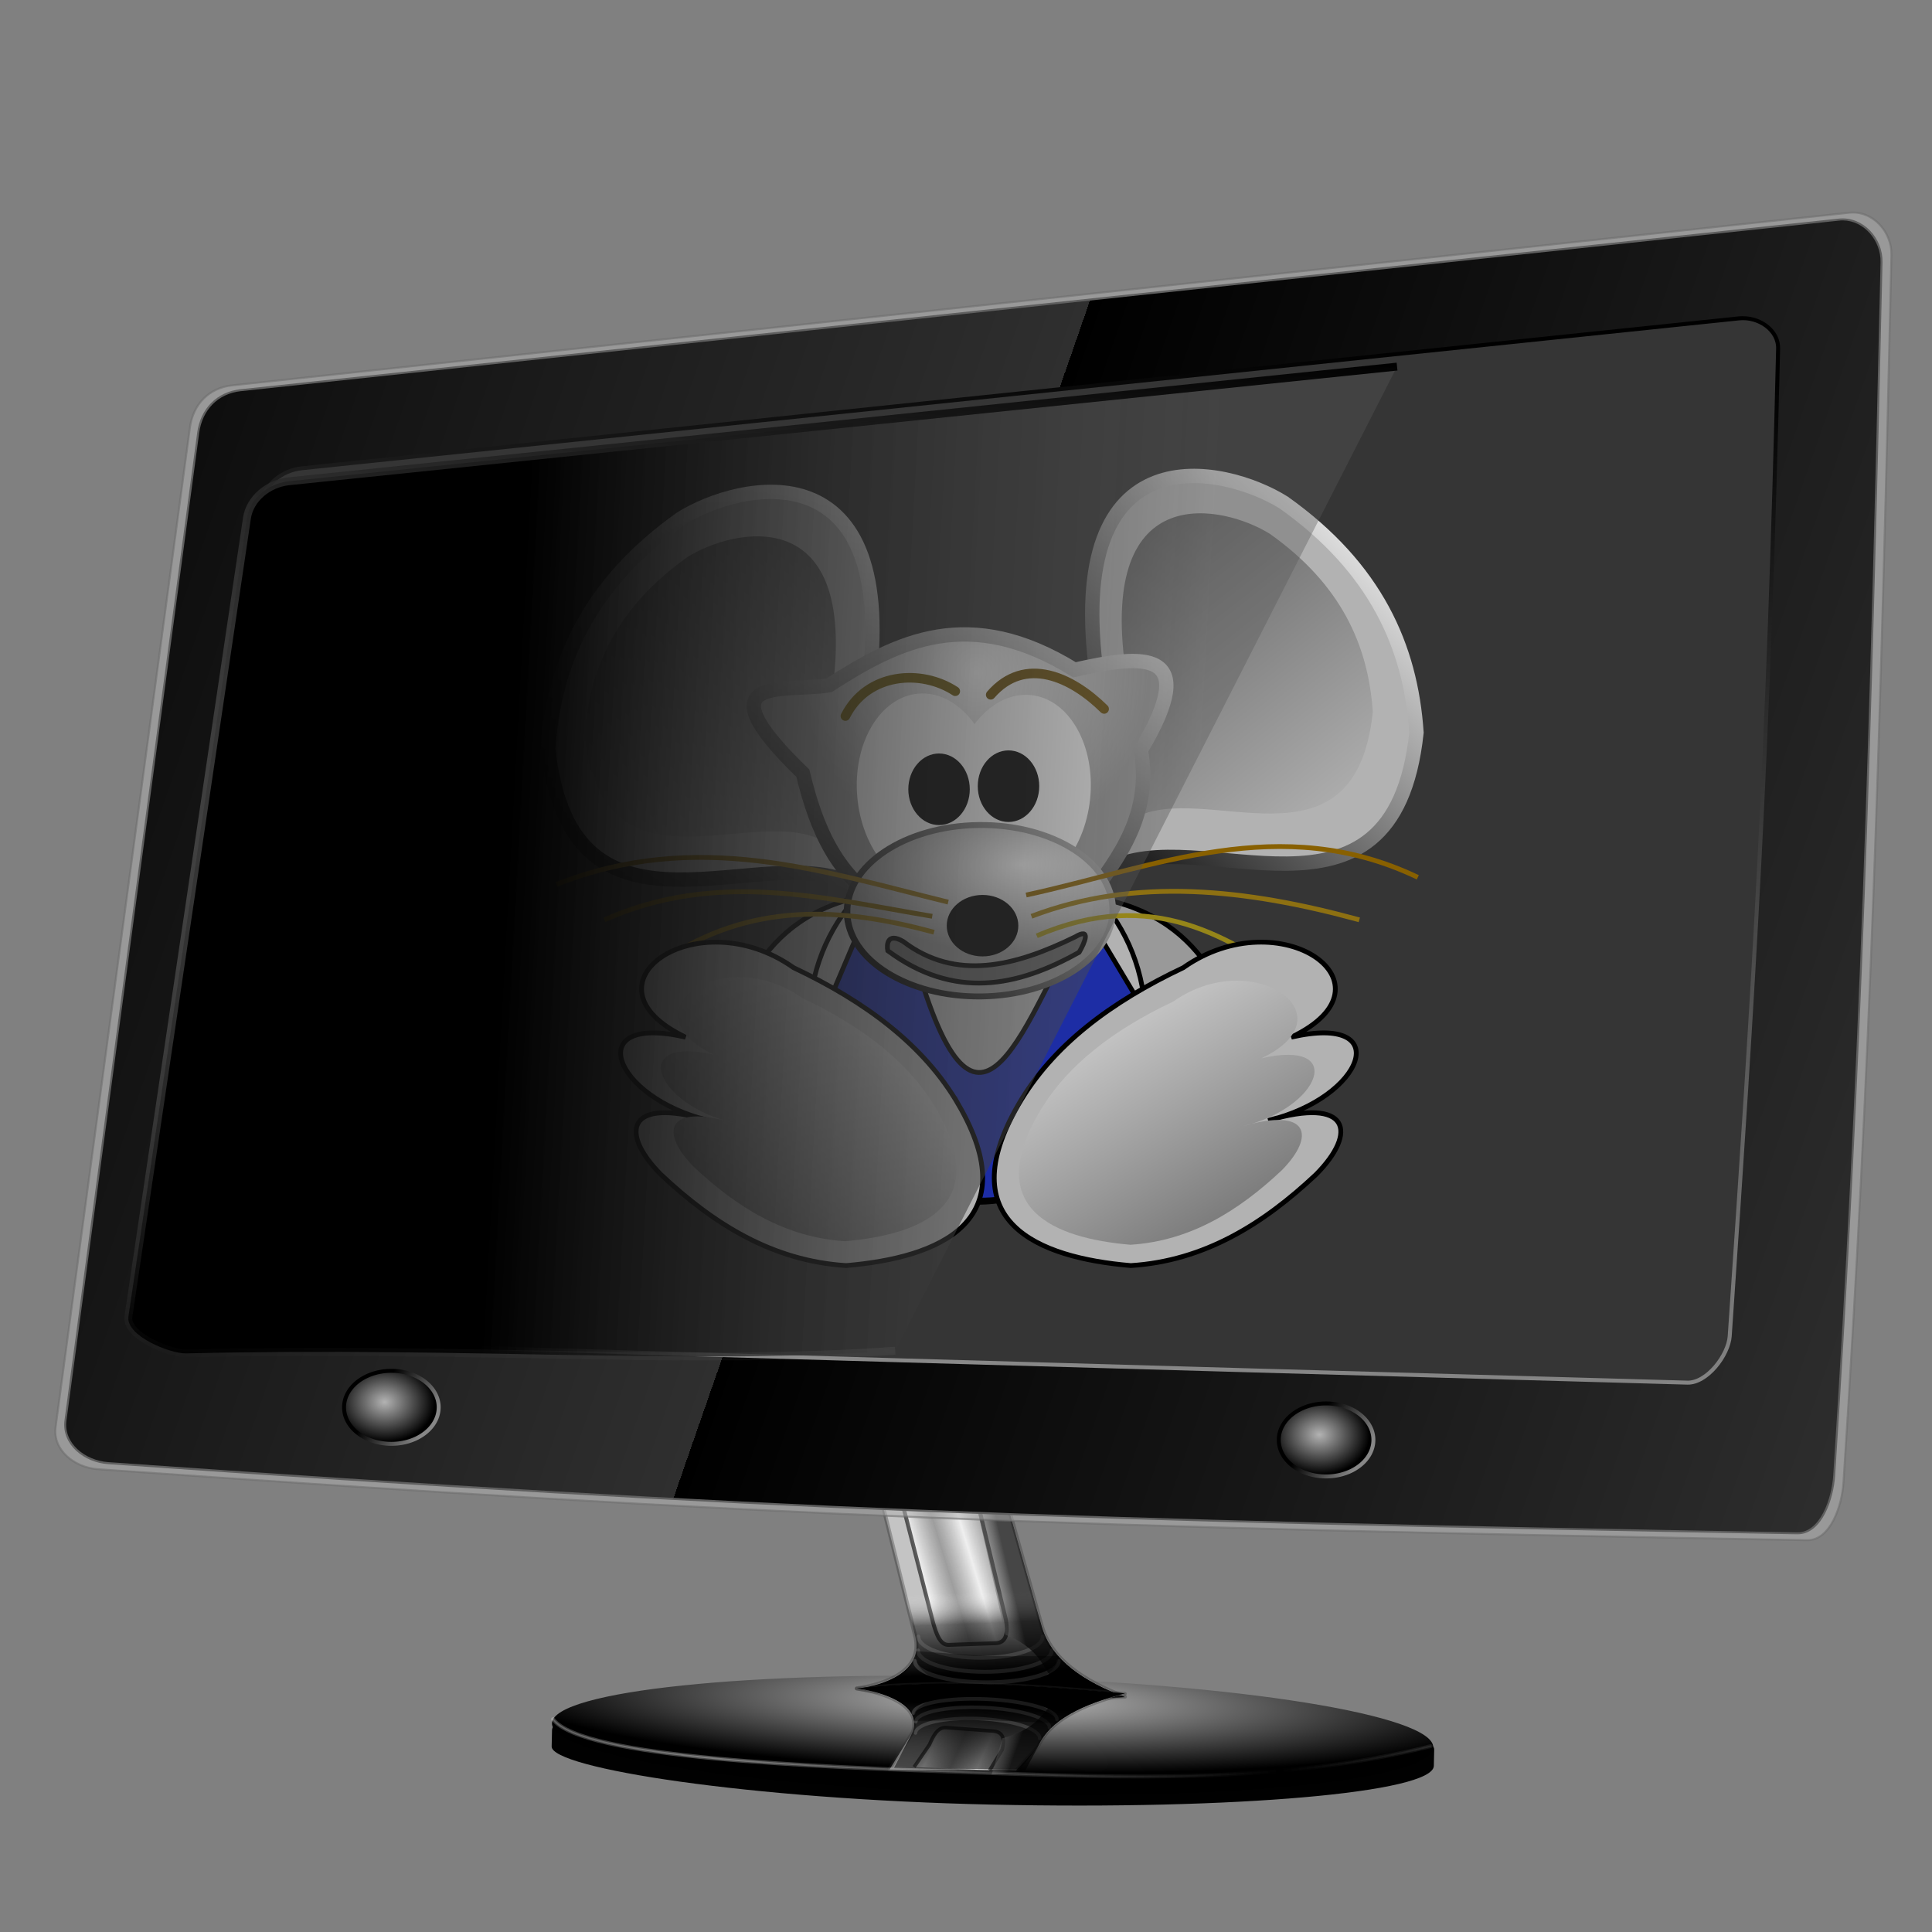 <?xml version="1.0" encoding="UTF-8" standalone="no"?>
<!-- Created with Inkscape (http://www.inkscape.org/) -->

<svg
   xmlns:dc="http://purl.org/dc/elements/1.1/"
   xmlns:cc="http://creativecommons.org/ns#"
   xmlns:rdf="http://www.w3.org/1999/02/22-rdf-syntax-ns#"
   xmlns:svg="http://www.w3.org/2000/svg"
   xmlns="http://www.w3.org/2000/svg"
   xmlns:xlink="http://www.w3.org/1999/xlink"
   xmlns:sodipodi="http://sodipodi.sourceforge.net/DTD/sodipodi-0.dtd"
   xmlns:inkscape="http://www.inkscape.org/namespaces/inkscape"
   id="svg2"
   version="1.1"
   inkscape:version="0.48.0 r9654"
   width="256"
   height="256"
   sodipodi:docname="xfce4-splash.svg">
  <rect width="100%" height="100%" fill="#808080" stroke="none"/>
  <defs
     id="defs6">
    <linearGradient
       id="linearGradient4030">
      <stop
         style="stop-color:#b3b3b3;stop-opacity:1;"
         offset="0"
         id="stop4032" />
      <stop
         id="stop4038"
         offset="0.859"
         style="stop-color:#000000;stop-opacity:1;" />
      <stop
         style="stop-color:#000000;stop-opacity:1;"
         offset="1"
         id="stop4034" />
    </linearGradient>
    <linearGradient
       id="linearGradient4022">
      <stop
         style="stop-color:#000000;stop-opacity:1;"
         offset="0"
         id="stop4024" />
      <stop
         style="stop-color:#878787;stop-opacity:1;"
         offset="1"
         id="stop4026" />
    </linearGradient>
    <linearGradient
       id="linearGradient4012">
      <stop
         style="stop-color:#000000;stop-opacity:1;"
         offset="0"
         id="stop4014" />
      <stop
         style="stop-color:#595959;stop-opacity:0.376;"
         offset="1"
         id="stop4016" />
    </linearGradient>
    <linearGradient
       id="linearGradient4004">
      <stop
         id="stop4006"
         offset="0"
         style="stop-color:#000000;stop-opacity:1;" />
      <stop
         id="stop4008"
         offset="1"
         style="stop-color:#d8d8d8;stop-opacity:0;" />
    </linearGradient>
    <linearGradient
       id="linearGradient3994">
      <stop
         style="stop-color:#000000;stop-opacity:1;"
         offset="0"
         id="stop3996" />
      <stop
         style="stop-color:#2f2f2f;stop-opacity:1;"
         offset="1"
         id="stop3998" />
    </linearGradient>
    <linearGradient
       id="linearGradient3921">
      <stop
         style="stop-color:#ffffff;stop-opacity:0.287;"
         offset="0"
         id="stop3923" />
      <stop
         style="stop-color:#ffffff;stop-opacity:0;"
         offset="1"
         id="stop3925" />
    </linearGradient>
    <linearGradient
       id="linearGradient3903">
      <stop
         style="stop-color:#bbbbbb;stop-opacity:1;"
         offset="0"
         id="stop3905" />
      <stop
         style="stop-color:#000000;stop-opacity:1;"
         offset="1"
         id="stop3907" />
    </linearGradient>
    <linearGradient
       id="linearGradient3803">
      <stop
         id="stop3805"
         offset="0"
         style="stop-color:#ffffff;stop-opacity:0;" />
      <stop
         id="stop3809"
         offset="1"
         style="stop-color:#000000;stop-opacity:0.643;" />
    </linearGradient>
    <linearGradient
       id="linearGradient3784">
      <stop
         style="stop-color:#ffffff;stop-opacity:0;"
         offset="0"
         id="stop3786" />
      <stop
         id="stop3792"
         offset="0.385"
         style="stop-color:#000000;stop-opacity:0.498;" />
      <stop
         style="stop-color:#000000;stop-opacity:1;"
         offset="1"
         id="stop3788" />
    </linearGradient>
    <linearGradient
       id="linearGradient3774">
      <stop
         style="stop-color:#ffffff;stop-opacity:0.726;"
         offset="0"
         id="stop3776" />
      <stop
         style="stop-color:#848484;stop-opacity:0.599;"
         offset="1"
         id="stop3778" />
    </linearGradient>
    <linearGradient
       id="linearGradient3760">
      <stop
         style="stop-color:#000000;stop-opacity:1;"
         offset="0"
         id="stop3762" />
      <stop
         style="stop-color:#8f8f8f;stop-opacity:1;"
         offset="1"
         id="stop3764" />
    </linearGradient>
    <radialGradient
       inkscape:collect="always"
       xlink:href="#linearGradient3903"
       id="radialGradient4077"
       gradientUnits="userSpaceOnUse"
       gradientTransform="matrix(1.128,3.7675757e-4,-6.5244959e-4,0.187,-33.234,344.094)"
       cx="260.68"
       cy="356.745"
       fx="260.68"
       fy="356.745"
       r="110.193" />
    <linearGradient
       inkscape:collect="always"
       xlink:href="#linearGradient3774"
       id="linearGradient4079"
       gradientUnits="userSpaceOnUse"
       gradientTransform="translate(1.503,-1.993)"
       spreadMethod="reflect"
       x1="249.687"
       y1="378.627"
       x2="255.873"
       y2="376.754" />
    <linearGradient
       inkscape:collect="always"
       xlink:href="#linearGradient3784"
       id="linearGradient4081"
       gradientUnits="userSpaceOnUse"
       gradientTransform="translate(76.395,-14.056)"
       x1="188.228"
       y1="395.159"
       x2="189.054"
       y2="415.804" />
    <linearGradient
       inkscape:collect="always"
       xlink:href="#linearGradient3803"
       id="linearGradient4083"
       gradientUnits="userSpaceOnUse"
       gradientTransform="translate(76.395,-14.056)"
       x1="185.863"
       y1="396.449"
       x2="197.548"
       y2="393.653" />
    <linearGradient
       inkscape:collect="always"
       xlink:href="#linearGradient3774"
       id="linearGradient4085"
       gradientUnits="userSpaceOnUse"
       gradientTransform="matrix(0.999,0.044,0.054,-0.804,-12.192,810.618)"
       spreadMethod="reflect"
       x1="249.687"
       y1="378.627"
       x2="255.873"
       y2="376.754" />
    <linearGradient
       inkscape:collect="always"
       xlink:href="#linearGradient3784"
       id="linearGradient4087"
       gradientUnits="userSpaceOnUse"
       gradientTransform="matrix(0.999,0.044,0.054,-0.804,61.932,823.598)"
       x1="188.682"
       y1="382.903"
       x2="189.054"
       y2="415.804" />
    <linearGradient
       inkscape:collect="always"
       xlink:href="#linearGradient3803"
       id="linearGradient4089"
       gradientUnits="userSpaceOnUse"
       gradientTransform="matrix(0.999,0.044,0.054,-0.804,61.932,823.598)"
       x1="185.863"
       y1="396.449"
       x2="197.548"
       y2="393.653" />
    <linearGradient
       inkscape:collect="always"
       xlink:href="#linearGradient3921"
       id="linearGradient4091"
       gradientUnits="userSpaceOnUse"
       spreadMethod="reflect"
       x1="205.294"
       y1="510.694"
       x2="349.427"
       y2="504.471" />
    <linearGradient
       inkscape:collect="always"
       xlink:href="#linearGradient3921"
       id="linearGradient4093"
       gradientUnits="userSpaceOnUse"
       spreadMethod="reflect"
       x1="205.294"
       y1="510.694"
       x2="349.427"
       y2="504.471" />
    <radialGradient
       inkscape:collect="always"
       xlink:href="#linearGradient4030"
       id="radialGradient4103"
       gradientUnits="userSpaceOnUse"
       gradientTransform="matrix(1.185,0.028,-0.022,0.945,-56.557,9.429)"
       spreadMethod="reflect"
       cx="346.522"
       cy="338.301"
       fx="346.522"
       fy="338.301"
       r="12.512" />
    <linearGradient
       inkscape:collect="always"
       xlink:href="#linearGradient4022"
       id="linearGradient4105"
       gradientUnits="userSpaceOnUse"
       x1="343.958"
       y1="339.248"
       x2="356.236"
       y2="346.687" />
    <radialGradient
       inkscape:collect="always"
       xlink:href="#linearGradient4030"
       id="radialGradient4107"
       gradientUnits="userSpaceOnUse"
       gradientTransform="matrix(1.185,0.028,-0.022,0.945,-56.557,9.429)"
       spreadMethod="reflect"
       cx="346.522"
       cy="338.301"
       fx="346.522"
       fy="338.301"
       r="12.512" />
    <linearGradient
       inkscape:collect="always"
       xlink:href="#linearGradient4022"
       id="linearGradient4109"
       gradientUnits="userSpaceOnUse"
       x1="343.958"
       y1="339.248"
       x2="356.236"
       y2="346.687" />
    <linearGradient
       inkscape:collect="always"
       xlink:href="#linearGradient4012"
       id="linearGradient3834"
       gradientUnits="userSpaceOnUse"
       x1="149.158"
       y1="206.822"
       x2="323.47"
       y2="216.452"
       gradientTransform="matrix(0.522,0,0,0.522,-11.178,14.138)" />
    <linearGradient
       inkscape:collect="always"
       xlink:href="#linearGradient4004"
       id="linearGradient3836"
       gradientUnits="userSpaceOnUse"
       x1="241.966"
       y1="53.48"
       x2="219.301"
       y2="331.341"
       gradientTransform="matrix(0.522,0,0,0.522,-11.178,14.138)" />
    <linearGradient
       inkscape:collect="always"
       xlink:href="#linearGradient3994"
       id="linearGradient3839"
       gradientUnits="userSpaceOnUse"
       spreadMethod="repeat"
       x1="-39.959"
       y1="142.215"
       x2="231.111"
       y2="236.489"
       gradientTransform="matrix(0.522,0,0,0.522,-9.528,12.157)" />
    <linearGradient
       inkscape:collect="always"
       xlink:href="#linearGradient3760"
       id="linearGradient3842"
       gradientUnits="userSpaceOnUse"
       x1="241.966"
       y1="53.48"
       x2="219.301"
       y2="331.341"
       gradientTransform="matrix(0.522,0,0,0.522,-9.528,12.157)" />
    <linearGradient
       id="linearGradient3578">
      <stop
         style="stop-color:#000000;stop-opacity:1;"
         offset="0"
         id="stop3580" />
      <stop
         style="stop-color:#fffcfc;stop-opacity:1;"
         offset="1"
         id="stop3582" />
    </linearGradient>
    <inkscape:perspective
       id="perspective2503"
       inkscape:persp3d-origin="128 : 85.333333 : 1"
       inkscape:vp_z="256 : 128 : 1"
       inkscape:vp_y="0 : 1000 : 0"
       inkscape:vp_x="0 : 128 : 1"
       sodipodi:type="inkscape:persp3d" />
    <linearGradient
       inkscape:collect="always"
       xlink:href="#linearGradient3578"
       id="linearGradient3584"
       x1="13.515"
       y1="-7.475"
       x2="16.093"
       y2="-7.475"
       gradientUnits="userSpaceOnUse"
       spreadMethod="reflect" />
    <linearGradient
       inkscape:collect="always"
       xlink:href="#linearGradient3578"
       id="linearGradient3586"
       gradientUnits="userSpaceOnUse"
       spreadMethod="reflect"
       x1="16.909"
       y1="-5.212"
       x2="18.617"
       y2="-6.583" />
    <linearGradient
       inkscape:collect="always"
       xlink:href="#linearGradient3578"
       id="linearGradient3588"
       gradientUnits="userSpaceOnUse"
       spreadMethod="reflect"
       x1="13.515"
       y1="-7.475"
       x2="17.075"
       y2="-8.019" />
    <linearGradient
       inkscape:collect="always"
       xlink:href="#linearGradient3578"
       id="linearGradient3590"
       gradientUnits="userSpaceOnUse"
       spreadMethod="reflect"
       x1="16.387"
       y1="-5.908"
       x2="17.747"
       y2="-6.953" />
    <linearGradient
       inkscape:collect="always"
       xlink:href="#linearGradient3578"
       id="linearGradient3592"
       gradientUnits="userSpaceOnUse"
       spreadMethod="reflect"
       x1="12.906"
       y1="-10.151"
       x2="11.372"
       y2="-5.778" />
    <linearGradient
       inkscape:collect="always"
       xlink:href="#linearGradient3578"
       id="linearGradient3594"
       gradientUnits="userSpaceOnUse"
       spreadMethod="reflect"
       x1="12.035"
       y1="-11.587"
       x2="8.696"
       y2="-2.688" />
    <linearGradient
       inkscape:collect="always"
       xlink:href="#linearGradient3578"
       id="linearGradient3596"
       gradientUnits="userSpaceOnUse"
       spreadMethod="reflect"
       x1="16.387"
       y1="-11.391"
       x2="11.132"
       y2="-11.199" />
    <linearGradient
       inkscape:collect="always"
       xlink:href="#linearGradient3578"
       id="linearGradient3598"
       gradientUnits="userSpaceOnUse"
       spreadMethod="reflect"
       x1="16.691"
       y1="-10.978"
       x2="16.093"
       y2="-7.475" />
    <linearGradient
       inkscape:collect="always"
       xlink:href="#linearGradient3578"
       id="linearGradient3600"
       gradientUnits="userSpaceOnUse"
       spreadMethod="reflect"
       x1="15.582"
       y1="-6.256"
       x2="17.377"
       y2="-1.992" />
    <linearGradient
       inkscape:collect="always"
       xlink:href="#linearGradient3578"
       id="linearGradient3602"
       gradientUnits="userSpaceOnUse"
       spreadMethod="reflect"
       x1="17.083"
       y1="-2.275"
       x2="14.94"
       y2="-3.733" />
    <linearGradient
       inkscape:collect="always"
       xlink:href="#linearGradient3578"
       id="linearGradient3604"
       gradientUnits="userSpaceOnUse"
       spreadMethod="reflect"
       x1="7.771"
       y1="-3.754"
       x2="12.916"
       y2="-4.516" />
    <linearGradient
       inkscape:collect="always"
       xlink:href="#linearGradient3578"
       id="linearGradient3606"
       gradientUnits="userSpaceOnUse"
       spreadMethod="reflect"
       x1="11.187"
       y1="-5.887"
       x2="9.718"
       y2="-1.513" />
    <linearGradient
       inkscape:collect="always"
       xlink:href="#linearGradient3578"
       id="linearGradient3608"
       gradientUnits="userSpaceOnUse"
       spreadMethod="reflect"
       x1="10.621"
       y1="-6.409"
       x2="16.093"
       y2="-7.475" />
    <linearGradient
       inkscape:collect="always"
       xlink:href="#linearGradient3578"
       id="linearGradient3610"
       gradientUnits="userSpaceOnUse"
       spreadMethod="reflect"
       x1="15.65"
       y1="-2.21"
       x2="16.093"
       y2="-7.475" />
    <linearGradient
       inkscape:collect="always"
       xlink:href="#linearGradient3578"
       id="linearGradient2551"
       gradientUnits="userSpaceOnUse"
       spreadMethod="reflect"
       x1="13.515"
       y1="-7.475"
       x2="16.093"
       y2="-7.475" />
    <linearGradient
       inkscape:collect="always"
       xlink:href="#linearGradient3578"
       id="linearGradient2553"
       gradientUnits="userSpaceOnUse"
       spreadMethod="reflect"
       x1="13.515"
       y1="-7.475"
       x2="16.093"
       y2="-7.475" />
    <linearGradient
       inkscape:collect="always"
       xlink:href="#linearGradient3578"
       id="linearGradient2555"
       gradientUnits="userSpaceOnUse"
       spreadMethod="reflect"
       x1="13.515"
       y1="-7.475"
       x2="16.093"
       y2="-7.475" />
    <linearGradient
       inkscape:collect="always"
       xlink:href="#linearGradient3578"
       id="linearGradient2557"
       gradientUnits="userSpaceOnUse"
       spreadMethod="reflect"
       x1="13.515"
       y1="-7.475"
       x2="16.093"
       y2="-7.475" />
    <linearGradient
       inkscape:collect="always"
       xlink:href="#linearGradient3578"
       id="linearGradient2559"
       gradientUnits="userSpaceOnUse"
       spreadMethod="reflect"
       x1="13.515"
       y1="-7.475"
       x2="16.093"
       y2="-7.475" />
    <linearGradient
       inkscape:collect="always"
       xlink:href="#linearGradient3578"
       id="linearGradient2561"
       gradientUnits="userSpaceOnUse"
       spreadMethod="reflect"
       x1="13.515"
       y1="-7.475"
       x2="16.093"
       y2="-7.475" />
    <linearGradient
       inkscape:collect="always"
       xlink:href="#linearGradient3578"
       id="linearGradient2563"
       gradientUnits="userSpaceOnUse"
       spreadMethod="reflect"
       x1="13.515"
       y1="-7.475"
       x2="16.093"
       y2="-7.475" />
    <linearGradient
       inkscape:collect="always"
       xlink:href="#linearGradient3578"
       id="linearGradient2565"
       gradientUnits="userSpaceOnUse"
       spreadMethod="reflect"
       x1="13.515"
       y1="-7.475"
       x2="16.093"
       y2="-7.475" />
    <linearGradient
       inkscape:collect="always"
       xlink:href="#linearGradient3578"
       id="linearGradient2567"
       gradientUnits="userSpaceOnUse"
       spreadMethod="reflect"
       x1="13.515"
       y1="-7.475"
       x2="16.093"
       y2="-7.475" />
    <linearGradient
       inkscape:collect="always"
       xlink:href="#linearGradient3578"
       id="linearGradient2569"
       gradientUnits="userSpaceOnUse"
       spreadMethod="reflect"
       x1="13.515"
       y1="-7.475"
       x2="16.093"
       y2="-7.475" />
    <linearGradient
       inkscape:collect="always"
       xlink:href="#linearGradient3578"
       id="linearGradient2571"
       gradientUnits="userSpaceOnUse"
       spreadMethod="reflect"
       x1="13.515"
       y1="-7.475"
       x2="16.093"
       y2="-7.475" />
    <linearGradient
       inkscape:collect="always"
       xlink:href="#linearGradient3578"
       id="linearGradient2573"
       gradientUnits="userSpaceOnUse"
       spreadMethod="reflect"
       x1="13.515"
       y1="-7.475"
       x2="16.093"
       y2="-7.475" />
    <linearGradient
       inkscape:collect="always"
       xlink:href="#linearGradient3578"
       id="linearGradient2575"
       gradientUnits="userSpaceOnUse"
       spreadMethod="reflect"
       x1="13.515"
       y1="-7.475"
       x2="16.093"
       y2="-7.475" />
    <linearGradient
       inkscape:collect="always"
       xlink:href="#linearGradient3578"
       id="linearGradient2577"
       gradientUnits="userSpaceOnUse"
       spreadMethod="reflect"
       x1="13.515"
       y1="-7.475"
       x2="16.093"
       y2="-7.475" />
    <linearGradient
       inkscape:collect="always"
       xlink:href="#linearGradient3578"
       id="linearGradient2579"
       gradientUnits="userSpaceOnUse"
       spreadMethod="reflect"
       x1="13.515"
       y1="-7.475"
       x2="16.093"
       y2="-7.475" />
    <linearGradient
       inkscape:collect="always"
       xlink:href="#linearGradient3578"
       id="linearGradient2581"
       gradientUnits="userSpaceOnUse"
       spreadMethod="reflect"
       x1="13.515"
       y1="-7.475"
       x2="16.093"
       y2="-7.475" />
    <linearGradient
       inkscape:collect="always"
       xlink:href="#linearGradient3578"
       id="linearGradient2583"
       gradientUnits="userSpaceOnUse"
       spreadMethod="reflect"
       x1="13.515"
       y1="-7.475"
       x2="16.093"
       y2="-7.475" />
    <linearGradient
       inkscape:collect="always"
       xlink:href="#linearGradient3578"
       id="linearGradient2585"
       gradientUnits="userSpaceOnUse"
       spreadMethod="reflect"
       x1="13.515"
       y1="-7.475"
       x2="16.093"
       y2="-7.475" />
    <linearGradient
       inkscape:collect="always"
       xlink:href="#linearGradient3578"
       id="linearGradient2587"
       gradientUnits="userSpaceOnUse"
       spreadMethod="reflect"
       x1="13.515"
       y1="-7.475"
       x2="16.093"
       y2="-7.475" />
    <linearGradient
       inkscape:collect="always"
       xlink:href="#linearGradient3578"
       id="linearGradient2589"
       gradientUnits="userSpaceOnUse"
       spreadMethod="reflect"
       x1="13.515"
       y1="-7.475"
       x2="16.093"
       y2="-7.475" />
    <linearGradient
       inkscape:collect="always"
       xlink:href="#linearGradient3578"
       id="linearGradient2591"
       gradientUnits="userSpaceOnUse"
       spreadMethod="reflect"
       x1="13.515"
       y1="-7.475"
       x2="16.093"
       y2="-7.475" />
    <linearGradient
       inkscape:collect="always"
       xlink:href="#linearGradient3578"
       id="linearGradient2593"
       gradientUnits="userSpaceOnUse"
       spreadMethod="reflect"
       x1="13.515"
       y1="-7.475"
       x2="16.093"
       y2="-7.475" />
    <linearGradient
       inkscape:collect="always"
       xlink:href="#linearGradient3578"
       id="linearGradient2595"
       gradientUnits="userSpaceOnUse"
       spreadMethod="reflect"
       x1="13.515"
       y1="-7.475"
       x2="16.093"
       y2="-7.475" />
    <linearGradient
       y2="157.718"
       x2="382.112"
       y1="206.794"
       x1="351.82"
       gradientTransform="matrix(-1,0,0,1,817.266,1.111)"
       gradientUnits="userSpaceOnUse"
       id="linearGradient3510"
       xlink:href="#linearGradient3450"
       inkscape:collect="always" />
    <linearGradient
       y2="157.718"
       x2="382.112"
       y1="206.794"
       x1="351.82"
       gradientTransform="translate(0,0.37)"
       gradientUnits="userSpaceOnUse"
       id="linearGradient3508"
       xlink:href="#linearGradient3450"
       inkscape:collect="always" />
    <linearGradient
       y2="153.506"
       x2="123.968"
       y1="122.893"
       x1="96.434"
       gradientUnits="userSpaceOnUse"
       id="linearGradient3506"
       xlink:href="#linearGradient3432"
       inkscape:collect="always" />
    <radialGradient
       r="15.016"
       fy="141.028"
       fx="119.005"
       cy="141.028"
       cx="119.005"
       gradientTransform="matrix(1,-0.016,0.034,1.801,-4.798,-109.259)"
       gradientUnits="userSpaceOnUse"
       id="radialGradient3504"
       xlink:href="#linearGradient3440"
       inkscape:collect="always" />
    <linearGradient
       y2="73.248"
       x2="414.611"
       y1="155.1"
       x1="384.429"
       gradientUnits="userSpaceOnUse"
       id="linearGradient3502"
       xlink:href="#linearGradient3394"
       inkscape:collect="always" />
    <radialGradient
       r="44.609"
       fy="82.285"
       fx="406.187"
       cy="82.285"
       cx="406.187"
       gradientTransform="matrix(0.004,0.855,-0.813,0.004,471.555,-259.211)"
       gradientUnits="userSpaceOnUse"
       id="radialGradient3500"
       xlink:href="#linearGradient3404"
       inkscape:collect="always" />
    <linearGradient
       y2="61.73"
       x2="381.709"
       y1="126.174"
       x1="330.717"
       gradientUnits="userSpaceOnUse"
       id="linearGradient3498"
       xlink:href="#linearGradient3416"
       inkscape:collect="always" />
    <linearGradient
       y2="55.063"
       x2="381.967"
       y1="140.989"
       x1="341.941"
       gradientUnits="userSpaceOnUse"
       id="linearGradient3496"
       xlink:href="#linearGradient3374"
       inkscape:collect="always" />
    <linearGradient
       y2="61.73"
       x2="381.709"
       y1="126.174"
       x1="330.717"
       gradientTransform="matrix(-1,0,0,1,813.537,-4.815)"
       gradientUnits="userSpaceOnUse"
       id="linearGradient3494"
       xlink:href="#linearGradient3416"
       inkscape:collect="always" />
    <linearGradient
       y2="61.36"
       x2="328.633"
       y1="130.619"
       x1="393.052"
       gradientTransform="matrix(-1,0,0,1,815.019,-3.333)"
       gradientUnits="userSpaceOnUse"
       id="linearGradient3492"
       xlink:href="#linearGradient3374"
       inkscape:collect="always" />
    <inkscape:perspective
       id="perspective2554"
       inkscape:persp3d-origin="372.04724 : 350.78739 : 1"
       inkscape:vp_z="744.09448 : 526.18109 : 1"
       inkscape:vp_y="0 : 1000 : 0"
       inkscape:vp_x="0 : 526.18109 : 1"
       sodipodi:type="inkscape:persp3d" />
    <linearGradient
       id="linearGradient3374"
       inkscape:collect="always">
      <stop
         id="stop3376"
         offset="0"
         style="stop-color:#000000;stop-opacity:1;" />
      <stop
         id="stop3378"
         offset="1"
         style="stop-color:#e7e7e7;stop-opacity:1" />
    </linearGradient>
    <linearGradient
       id="linearGradient3394"
       inkscape:collect="always">
      <stop
         id="stop3396"
         offset="0"
         style="stop-color:#000000;stop-opacity:1;" />
      <stop
         id="stop3398"
         offset="1"
         style="stop-color:#cccccc;stop-opacity:1" />
    </linearGradient>
    <linearGradient
       id="linearGradient3404"
       inkscape:collect="always">
      <stop
         id="stop3406"
         offset="0"
         style="stop-color:#ffffff;stop-opacity:1" />
      <stop
         id="stop3408"
         offset="1"
         style="stop-color:#9d9d9d;stop-opacity:1" />
    </linearGradient>
    <linearGradient
       id="linearGradient3416"
       inkscape:collect="always">
      <stop
         id="stop3418"
         offset="0"
         style="stop-color:#b2b2b2;stop-opacity:1;" />
      <stop
         id="stop3420"
         offset="1"
         style="stop-color:#5c5c5c;stop-opacity:1" />
    </linearGradient>
    <linearGradient
       id="linearGradient3432"
       inkscape:collect="always">
      <stop
         id="stop3434"
         offset="0"
         style="stop-color:#000000;stop-opacity:1;" />
      <stop
         id="stop3436"
         offset="1"
         style="stop-color:#b2b2b2;stop-opacity:1" />
    </linearGradient>
    <linearGradient
       id="linearGradient3440"
       inkscape:collect="always">
      <stop
         id="stop3442"
         offset="0"
         style="stop-color:#ffffff;stop-opacity:1" />
      <stop
         id="stop3444"
         offset="1"
         style="stop-color:#8e8e8e;stop-opacity:1" />
    </linearGradient>
    <linearGradient
       id="linearGradient3450"
       inkscape:collect="always">
      <stop
         id="stop3452"
         offset="0"
         style="stop-color:#6e6e6e;stop-opacity:1" />
      <stop
         id="stop3454"
         offset="1"
         style="stop-color:#c9c9c9;stop-opacity:1" />
    </linearGradient>
    <linearGradient
       inkscape:collect="always"
       xlink:href="#linearGradient3578"
       id="linearGradient3778"
       gradientUnits="userSpaceOnUse"
       spreadMethod="reflect"
       x1="13.515"
       y1="-7.475"
       x2="16.093"
       y2="-7.475" />
    <linearGradient
       inkscape:collect="always"
       xlink:href="#linearGradient3578"
       id="linearGradient3780"
       gradientUnits="userSpaceOnUse"
       spreadMethod="reflect"
       x1="13.515"
       y1="-7.475"
       x2="16.093"
       y2="-7.475" />
    <linearGradient
       inkscape:collect="always"
       xlink:href="#linearGradient3578"
       id="linearGradient3782"
       gradientUnits="userSpaceOnUse"
       spreadMethod="reflect"
       x1="13.515"
       y1="-7.475"
       x2="16.093"
       y2="-7.475" />
    <linearGradient
       inkscape:collect="always"
       xlink:href="#linearGradient3578"
       id="linearGradient3785"
       gradientUnits="userSpaceOnUse"
       spreadMethod="reflect"
       x1="13.515"
       y1="-7.475"
       x2="16.093"
       y2="-7.475" />
    <linearGradient
       inkscape:collect="always"
       xlink:href="#linearGradient3578"
       id="linearGradient3787"
       gradientUnits="userSpaceOnUse"
       spreadMethod="reflect"
       x1="13.515"
       y1="-7.475"
       x2="16.093"
       y2="-7.475" />
    <linearGradient
       inkscape:collect="always"
       xlink:href="#linearGradient3578"
       id="linearGradient3789"
       gradientUnits="userSpaceOnUse"
       spreadMethod="reflect"
       x1="16.691"
       y1="-10.978"
       x2="16.093"
       y2="-7.475" />
    <linearGradient
       inkscape:collect="always"
       xlink:href="#linearGradient3578"
       id="linearGradient3791"
       gradientUnits="userSpaceOnUse"
       spreadMethod="reflect"
       x1="13.515"
       y1="-7.475"
       x2="16.093"
       y2="-7.475" />
    <linearGradient
       inkscape:collect="always"
       xlink:href="#linearGradient3578"
       id="linearGradient3793"
       gradientUnits="userSpaceOnUse"
       spreadMethod="reflect"
       x1="13.515"
       y1="-7.475"
       x2="16.093"
       y2="-7.475" />
    <linearGradient
       inkscape:collect="always"
       xlink:href="#linearGradient3578"
       id="linearGradient3795"
       gradientUnits="userSpaceOnUse"
       spreadMethod="reflect"
       x1="13.515"
       y1="-7.475"
       x2="16.093"
       y2="-7.475" />
    <linearGradient
       inkscape:collect="always"
       xlink:href="#linearGradient3578"
       id="linearGradient3797"
       gradientUnits="userSpaceOnUse"
       spreadMethod="reflect"
       x1="13.515"
       y1="-7.475"
       x2="16.093"
       y2="-7.475" />
    <linearGradient
       inkscape:collect="always"
       xlink:href="#linearGradient3578"
       id="linearGradient3799"
       gradientUnits="userSpaceOnUse"
       spreadMethod="reflect"
       x1="13.515"
       y1="-7.475"
       x2="16.093"
       y2="-7.475" />
    <linearGradient
       inkscape:collect="always"
       xlink:href="#linearGradient3578"
       id="linearGradient3801"
       gradientUnits="userSpaceOnUse"
       spreadMethod="reflect"
       x1="12.035"
       y1="-11.587"
       x2="8.696"
       y2="-2.688" />
    <linearGradient
       inkscape:collect="always"
       xlink:href="#linearGradient3578"
       id="linearGradient3804"
       gradientUnits="userSpaceOnUse"
       spreadMethod="reflect"
       x1="10.621"
       y1="-6.409"
       x2="16.093"
       y2="-7.475" />
    <linearGradient
       inkscape:collect="always"
       xlink:href="#linearGradient3578"
       id="linearGradient3806"
       gradientUnits="userSpaceOnUse"
       spreadMethod="reflect"
       x1="15.65"
       y1="-2.21"
       x2="16.093"
       y2="-7.475" />
    <linearGradient
       inkscape:collect="always"
       xlink:href="#linearGradient3578"
       id="linearGradient3808"
       gradientUnits="userSpaceOnUse"
       spreadMethod="reflect"
       x1="13.515"
       y1="-7.475"
       x2="16.093"
       y2="-7.475" />
    <linearGradient
       inkscape:collect="always"
       xlink:href="#linearGradient3578"
       id="linearGradient3810"
       gradientUnits="userSpaceOnUse"
       spreadMethod="reflect"
       x1="16.387"
       y1="-11.391"
       x2="11.132"
       y2="-11.199" />
    <linearGradient
       inkscape:collect="always"
       xlink:href="#linearGradient3578"
       id="linearGradient3812"
       gradientUnits="userSpaceOnUse"
       spreadMethod="reflect"
       x1="13.515"
       y1="-7.475"
       x2="16.093"
       y2="-7.475" />
    <linearGradient
       inkscape:collect="always"
       xlink:href="#linearGradient3578"
       id="linearGradient3814"
       gradientUnits="userSpaceOnUse"
       spreadMethod="reflect"
       x1="13.515"
       y1="-7.475"
       x2="16.093"
       y2="-7.475" />
    <linearGradient
       inkscape:collect="always"
       xlink:href="#linearGradient3578"
       id="linearGradient3816"
       gradientUnits="userSpaceOnUse"
       spreadMethod="reflect"
       x1="13.515"
       y1="-7.475"
       x2="16.093"
       y2="-7.475" />
    <linearGradient
       inkscape:collect="always"
       xlink:href="#linearGradient3578"
       id="linearGradient3818"
       gradientUnits="userSpaceOnUse"
       spreadMethod="reflect"
       x1="13.515"
       y1="-7.475"
       x2="16.093"
       y2="-7.475" />
    <linearGradient
       inkscape:collect="always"
       xlink:href="#linearGradient3578"
       id="linearGradient3820"
       gradientUnits="userSpaceOnUse"
       spreadMethod="reflect"
       x1="13.515"
       y1="-7.475"
       x2="16.093"
       y2="-7.475" />
    <linearGradient
       inkscape:collect="always"
       xlink:href="#linearGradient3578"
       id="linearGradient3822"
       gradientUnits="userSpaceOnUse"
       spreadMethod="reflect"
       x1="13.515"
       y1="-7.475"
       x2="16.093"
       y2="-7.475" />
    <linearGradient
       inkscape:collect="always"
       xlink:href="#linearGradient3578"
       id="linearGradient3824"
       gradientUnits="userSpaceOnUse"
       spreadMethod="reflect"
       x1="13.515"
       y1="-7.475"
       x2="16.093"
       y2="-7.475" />
    <linearGradient
       inkscape:collect="always"
       xlink:href="#linearGradient3578"
       id="linearGradient3826"
       gradientUnits="userSpaceOnUse"
       spreadMethod="reflect"
       x1="13.515"
       y1="-7.475"
       x2="16.093"
       y2="-7.475" />
    <linearGradient
       inkscape:collect="always"
       xlink:href="#linearGradient3578"
       id="linearGradient3828"
       gradientUnits="userSpaceOnUse"
       spreadMethod="reflect"
       x1="13.515"
       y1="-7.475"
       x2="16.093"
       y2="-7.475" />
    <linearGradient
       inkscape:collect="always"
       xlink:href="#linearGradient3578"
       id="linearGradient3830"
       gradientUnits="userSpaceOnUse"
       spreadMethod="reflect"
       x1="13.515"
       y1="-7.475"
       x2="17.075"
       y2="-8.019" />
    <linearGradient
       inkscape:collect="always"
       xlink:href="#linearGradient3578"
       id="linearGradient3832"
       gradientUnits="userSpaceOnUse"
       spreadMethod="reflect"
       x1="13.515"
       y1="-7.475"
       x2="16.093"
       y2="-7.475" />
    <linearGradient
       inkscape:collect="always"
       xlink:href="#linearGradient3578"
       id="linearGradient3835"
       gradientUnits="userSpaceOnUse"
       spreadMethod="reflect"
       x1="16.387"
       y1="-5.908"
       x2="17.747"
       y2="-6.953" />
    <linearGradient
       inkscape:collect="always"
       xlink:href="#linearGradient3578"
       id="linearGradient3837"
       gradientUnits="userSpaceOnUse"
       spreadMethod="reflect"
       x1="12.906"
       y1="-10.151"
       x2="11.372"
       y2="-5.778" />
    <linearGradient
       inkscape:collect="always"
       xlink:href="#linearGradient3578"
       id="linearGradient3840"
       gradientUnits="userSpaceOnUse"
       spreadMethod="reflect"
       x1="13.515"
       y1="-7.475"
       x2="16.093"
       y2="-7.475" />
    <linearGradient
       inkscape:collect="always"
       xlink:href="#linearGradient3578"
       id="linearGradient3843"
       gradientUnits="userSpaceOnUse"
       spreadMethod="reflect"
       x1="13.515"
       y1="-7.475"
       x2="16.093"
       y2="-7.475" />
    <linearGradient
       inkscape:collect="always"
       xlink:href="#linearGradient3578"
       id="linearGradient3845"
       gradientUnits="userSpaceOnUse"
       spreadMethod="reflect"
       x1="16.909"
       y1="-5.212"
       x2="18.617"
       y2="-6.583" />
    <linearGradient
       inkscape:collect="always"
       xlink:href="#linearGradient3578"
       id="linearGradient3847"
       gradientUnits="userSpaceOnUse"
       spreadMethod="reflect"
       x1="15.582"
       y1="-6.256"
       x2="17.377"
       y2="-1.992" />
    <linearGradient
       inkscape:collect="always"
       xlink:href="#linearGradient3578"
       id="linearGradient3849"
       gradientUnits="userSpaceOnUse"
       spreadMethod="reflect"
       x1="17.083"
       y1="-2.275"
       x2="14.94"
       y2="-3.733" />
    <linearGradient
       inkscape:collect="always"
       xlink:href="#linearGradient3578"
       id="linearGradient3851"
       gradientUnits="userSpaceOnUse"
       spreadMethod="reflect"
       x1="7.771"
       y1="-3.754"
       x2="12.916"
       y2="-4.516" />
    <linearGradient
       inkscape:collect="always"
       xlink:href="#linearGradient3578"
       id="linearGradient3853"
       gradientUnits="userSpaceOnUse"
       spreadMethod="reflect"
       x1="11.187"
       y1="-5.887"
       x2="9.718"
       y2="-1.513" />
    <linearGradient
       inkscape:collect="always"
       xlink:href="#linearGradient3578"
       id="linearGradient3855"
       gradientUnits="userSpaceOnUse"
       spreadMethod="reflect"
       x1="13.515"
       y1="-7.475"
       x2="16.093"
       y2="-7.475" />
    <linearGradient
       inkscape:collect="always"
       xlink:href="#linearGradient3374"
       id="linearGradient3857"
       gradientUnits="userSpaceOnUse"
       gradientTransform="matrix(-1,0,0,1,815.019,-3.333)"
       x1="393.052"
       y1="130.619"
       x2="328.633"
       y2="61.36" />
    <linearGradient
       inkscape:collect="always"
       xlink:href="#linearGradient3416"
       id="linearGradient3859"
       gradientUnits="userSpaceOnUse"
       gradientTransform="matrix(-1,0,0,1,813.537,-4.815)"
       x1="330.717"
       y1="126.174"
       x2="381.709"
       y2="61.73" />
    <linearGradient
       inkscape:collect="always"
       xlink:href="#linearGradient3374"
       id="linearGradient3861"
       gradientUnits="userSpaceOnUse"
       x1="341.941"
       y1="140.989"
       x2="381.967"
       y2="55.063" />
    <linearGradient
       inkscape:collect="always"
       xlink:href="#linearGradient3416"
       id="linearGradient3863"
       gradientUnits="userSpaceOnUse"
       x1="330.717"
       y1="126.174"
       x2="381.709"
       y2="61.73" />
    <radialGradient
       inkscape:collect="always"
       xlink:href="#linearGradient3404"
       id="radialGradient3865"
       gradientUnits="userSpaceOnUse"
       gradientTransform="matrix(0.004,0.855,-0.813,0.004,471.555,-259.211)"
       cx="406.187"
       cy="82.285"
       fx="406.187"
       fy="82.285"
       r="44.609" />
    <linearGradient
       inkscape:collect="always"
       xlink:href="#linearGradient3394"
       id="linearGradient3867"
       gradientUnits="userSpaceOnUse"
       x1="384.429"
       y1="155.1"
       x2="414.611"
       y2="73.248" />
    <radialGradient
       inkscape:collect="always"
       xlink:href="#linearGradient3440"
       id="radialGradient3869"
       gradientUnits="userSpaceOnUse"
       gradientTransform="matrix(1,-0.016,0.034,1.801,-4.798,-109.259)"
       cx="119.005"
       cy="141.028"
       fx="119.005"
       fy="141.028"
       r="15.016" />
    <linearGradient
       inkscape:collect="always"
       xlink:href="#linearGradient3432"
       id="linearGradient3871"
       gradientUnits="userSpaceOnUse"
       x1="96.434"
       y1="122.893"
       x2="123.968"
       y2="153.506" />
    <linearGradient
       inkscape:collect="always"
       xlink:href="#linearGradient3450"
       id="linearGradient3873"
       gradientUnits="userSpaceOnUse"
       gradientTransform="translate(0,0.37)"
       x1="351.82"
       y1="206.794"
       x2="382.112"
       y2="157.718" />
    <linearGradient
       inkscape:collect="always"
       xlink:href="#linearGradient3450"
       id="linearGradient3875"
       gradientUnits="userSpaceOnUse"
       gradientTransform="matrix(-1,0,0,1,817.266,1.111)"
       x1="351.82"
       y1="206.794"
       x2="382.112"
       y2="157.718" />
  </defs>
  <sodipodi:namedview
     pagecolor="#ffffff"
     bordercolor="#666666"
     borderopacity="1"
     objecttolerance="10"
     gridtolerance="10"
     guidetolerance="10"
     inkscape:pageopacity="0"
     inkscape:pageshadow="2"
     inkscape:window-width="1680"
     inkscape:window-height="1022"
     id="namedview4"
     showgrid="false"
     inkscape:zoom="3.3789062"
     inkscape:cx="128"
     inkscape:cy="128"
     inkscape:window-x="-2"
     inkscape:window-y="0"
     inkscape:window-maximized="1"
     inkscape:current-layer="svg2" />
  <g
     id="g3945"
     transform="matrix(0.522,0,0,0.522,-13.091,-33.755)">
    <rect
       transform="matrix(1,0.022,-0.022,1,0,0)"
       rx="111.966"
       ry="12.293"
       y="487.646"
       x="176.204"
       height="28.761"
       width="223.932"
       id="rect3917"
       style="fill:#010101;fill-opacity:1;stroke:none" />
    <path
       transform="matrix(1.015,0.028,-0.033,0.863,28.585,134.593)"
       d="m 368.67,421.013 c 0,9.481 -49.335,17.167 -110.193,17.167 -60.858,0 -110.193,-7.686 -110.193,-17.167 0,-9.481 49.335,-17.167 110.193,-17.167 60.858,0 110.193,7.686 110.193,17.167 z"
       sodipodi:ry="17.167383"
       sodipodi:rx="110.19313"
       sodipodi:cy="421.01288"
       sodipodi:cx="258.47641"
       id="path3901"
       style="fill:url(#radialGradient4077);fill-opacity:1;stroke:none"
       sodipodi:type="arc" />
    <g
       transform="translate(8.155,87.768)"
       id="g3891">
      <path
         sodipodi:nodetypes="ccccccc"
         inkscape:connector-curvature="0"
         id="path3815"
         d="m 240.455,356.796 8.893,35.808 c 1.737,8.535 -7.77,11.904 -14.978,12.872 21.925,4.199 44.951,3.44 68.105,2.106 -10.577,-4.014 -18.575,-9.417 -21.063,-17.787 l -8.893,-31.595 z"
         style="fill:#ffffff;fill-opacity:0.539;stroke:#2c2c2c;stroke-width:1px;stroke-linecap:round;stroke-linejoin:round;stroke-opacity:0.326" />
      <path
         sodipodi:nodetypes="ccccccc"
         inkscape:connector-curvature="0"
         id="path3817"
         d="m 245.604,357.03 8.191,31.829 c 0.834,2.92 1.805,5.73 4.064,5.574 l 11.85,-0.425 c 2.691,-0.137 3.132,-2.64 2.574,-5.851 l -7.489,-31.127 z"
         style="fill:url(#linearGradient4079);fill-opacity:1;stroke:#2c2c2c;stroke-width:1px;stroke-linecap:butt;stroke-linejoin:miter;stroke-opacity:0.743" />
      <path
         style="fill:url(#linearGradient4081);fill-opacity:1;stroke:none"
         d="m 240.455,356.904 8.893,35.808 c 1.737,8.535 -7.77,11.904 -14.978,12.872 21.925,4.199 44.951,3.44 68.105,2.106 -10.577,-4.014 -18.575,-9.417 -21.063,-17.787 l -8.893,-31.595 z"
         id="path3819"
         inkscape:connector-curvature="0"
         sodipodi:nodetypes="ccccccc" />
      <path
         sodipodi:nodetypes="csc"
         inkscape:connector-curvature="0"
         id="path3821"
         d="m 283.922,395.848 c 0,2.999 -7.606,5.43 -16.989,5.43 -9.383,0 -16.989,-2.431 -16.989,-5.43"
         style="fill:none;stroke:#828282;stroke-width:1;stroke-linecap:round;stroke-linejoin:round;stroke-miterlimit:4;stroke-opacity:0.326;stroke-dasharray:none" />
      <path
         style="fill:none;stroke:#828282;stroke-width:1.036;stroke-linecap:round;stroke-linejoin:round;stroke-miterlimit:4;stroke-opacity:0.326;stroke-dasharray:none"
         d="m 285.647,398.536 c 0,2.999 -8.161,5.43 -18.228,5.43 -10.067,0 -18.228,-2.431 -18.228,-5.43"
         id="path3823"
         inkscape:connector-curvature="0"
         sodipodi:nodetypes="csc" />
      <path
         sodipodi:nodetypes="csc"
         inkscape:connector-curvature="0"
         id="path3825"
         d="m 281.611,392.299 c 0,2.999 -7.065,5.43 -15.78,5.43 -8.715,0 -15.78,-2.431 -15.78,-5.43"
         style="fill:none;stroke:#828282;stroke-width:0.964;stroke-linecap:round;stroke-linejoin:round;stroke-miterlimit:4;stroke-opacity:0.326;stroke-dasharray:none" />
      <path
         sodipodi:nodetypes="cccccc"
         inkscape:connector-curvature="0"
         id="path3827"
         d="m 264.434,357.549 7.711,34.302 c 16.137,6.478 4.779,17.205 30.331,15.839 -10.577,-4.014 -18.575,-9.417 -21.063,-17.787 l -8.893,-31.595 z"
         style="fill:url(#linearGradient4083);fill-opacity:1;stroke:none" />
      <path
         transform="translate(76.609,-17.597)"
         sodipodi:end="3.2909709"
         sodipodi:start="0"
         d="m 209.013,414.897 c 0,4.681 -8.118,8.476 -18.133,8.476 -10.015,0 -18.133,-3.795 -18.133,-8.476 0,-0.422 0.068,-0.844 0.202,-1.261 l 17.931,1.261 z"
         sodipodi:ry="8.4763947"
         sodipodi:rx="18.133047"
         sodipodi:cy="414.897"
         sodipodi:cx="190.87982"
         id="path3829"
         style="fill:#010101;fill-opacity:0.378;stroke:none"
         sodipodi:type="arc" />
    </g>
    <path
       sodipodi:nodetypes="ccccccc"
       inkscape:connector-curvature="0"
       id="path3837"
       d="m 250.888,513.818 5.895,-9.508 c 2.2,-6.784 -7.11,-9.909 -14.255,-11.003 22.121,-2.414 45.072,-0.794 68.119,1.294 -10.78,2.763 -19.061,6.755 -22.001,13.373 l -5.666,6.122 z"
       style="fill:#ffffff;fill-opacity:0.539;stroke:#2c2c2c;stroke-width:0.897px;stroke-linecap:round;stroke-linejoin:round;stroke-opacity:0.326" />
    <path
       sodipodi:nodetypes="cccccc"
       inkscape:connector-curvature="0"
       id="path3839"
       d="m 257.114,513.212 3.905,-5.697 c 0.992,-2.31 2.114,-4.527 4.362,-4.302 l 11.81,0.862 c 2.679,0.228 2.984,2.259 2.252,4.816 l -3.165,5.164"
       style="fill:url(#linearGradient4085);fill-opacity:1;stroke:#2c2c2c;stroke-width:0.897px;stroke-linecap:butt;stroke-linejoin:miter;stroke-opacity:0.743" />
    <path
       style="fill:url(#linearGradient4087);fill-opacity:1;stroke:none"
       d="m 251.966,513.517 4.822,-9.294 c 2.2,-6.784 -7.11,-9.909 -14.255,-11.003 22.121,-2.414 45.072,-0.794 68.119,1.294 -10.78,2.763 -19.061,6.755 -22.001,13.373 l -4.593,5.907 z"
       id="path3841"
       inkscape:connector-curvature="0"
       sodipodi:nodetypes="ccccccc" />
    <path
       sodipodi:nodetypes="csc"
       inkscape:connector-curvature="0"
       id="path3843"
       d="m 291.481,503.219 c 0.163,-2.411 -7.299,-4.698 -16.668,-5.11 -9.369,-0.411 -17.096,1.209 -17.26,3.62"
       style="fill:none;stroke:#828282;stroke-width:0.897;stroke-linecap:round;stroke-linejoin:round;stroke-miterlimit:4;stroke-opacity:0.326;stroke-dasharray:none" />
    <path
       style="fill:none;stroke:#828282;stroke-width:0.929;stroke-linecap:round;stroke-linejoin:round;stroke-miterlimit:4;stroke-opacity:0.326;stroke-dasharray:none"
       d="m 293.35,501.134 c 0.163,-2.411 -7.853,-4.723 -17.905,-5.164 -10.052,-0.441 -18.334,1.155 -18.497,3.565"
       id="path3845"
       inkscape:connector-curvature="0"
       sodipodi:nodetypes="csc" />
    <path
       sodipodi:nodetypes="csc"
       inkscape:connector-curvature="0"
       id="path3847"
       d="m 288.981,505.97 c 0.163,-2.411 -6.759,-4.675 -15.461,-5.057 -8.702,-0.382 -15.889,1.262 -16.053,3.673"
       style="fill:none;stroke:#828282;stroke-width:0.865;stroke-linecap:round;stroke-linejoin:round;stroke-miterlimit:4;stroke-opacity:0.326;stroke-dasharray:none" />
    <path
       sodipodi:nodetypes="cccccc"
       inkscape:connector-curvature="0"
       id="path3849"
       d="m 276.803,515.123 2.701,-9.208 c 16.466,-4.499 5.709,-13.62 31.149,-11.401 -10.78,2.763 -19.061,6.755 -22.001,13.373 l -3.735,6.98 z"
       style="fill:url(#linearGradient4089);fill-opacity:1;stroke:none" />
    <path
       transform="matrix(0.999,0.044,0.054,-0.804,61.953,826.454)"
       sodipodi:end="3.2909709"
       sodipodi:start="0"
       d="m 209.013,414.897 c 0,4.681 -8.118,8.476 -18.133,8.476 -10.015,0 -18.133,-3.795 -18.133,-8.476 0,-0.422 0.068,-0.844 0.202,-1.261 l 17.931,1.261 z"
       sodipodi:ry="8.4763947"
       sodipodi:rx="18.133047"
       sodipodi:cy="414.897"
       sodipodi:cx="190.87982"
       id="path3851"
       style="fill:#010101;fill-opacity:0.378;stroke:none"
       sodipodi:type="arc" />
    <path
       sodipodi:nodetypes="csc"
       inkscape:connector-curvature="0"
       id="path3919"
       d="m 165.451,501.056 c 7.412,9.945 66.194,12.054 106.223,13.519 39.014,1.428 78.542,2.871 116.524,-6.652"
       style="fill:none;stroke:url(#linearGradient4091);stroke-width:1px;stroke-linecap:round;stroke-linejoin:round;stroke-opacity:1" />
    <path
       style="fill:none;stroke:url(#linearGradient4093);stroke-width:0.4;stroke-linecap:round;stroke-linejoin:round;stroke-miterlimit:4;stroke-opacity:1;stroke-dasharray:none"
       d="m 165.451,501.056 c 7.412,9.945 66.194,12.054 106.223,13.519 39.014,1.428 78.542,2.871 116.524,-6.652"
       id="path3943"
       inkscape:connector-curvature="0"
       sodipodi:nodetypes="csc" />
  </g>
  <path
     sodipodi:nodetypes="sssssssss"
     inkscape:connector-curvature="0"
     id="path3768"
     d="M 30.754,51.064 245.031,28.188 c 3.08,-0.329 5.662,2.495 5.592,5.592 -1.426,63.42 -2.8,107.98 -6.355,162.677 -0.201,3.091 -1.732,7.68 -4.829,7.625 -98.623,-1.749 -137.005,-3.122 -226.477,-9.405 -3.09,-0.217 -6.005,-2.522 -5.592,-5.592 L 25.162,56.656 c 0.413,-3.07 2.512,-5.263 5.592,-5.592 z"
     style="fill:#aeaeae;fill-opacity:0.539;stroke:#6d6d6d;stroke-width:0.264;stroke-miterlimit:4;stroke-opacity:0.574;stroke-dasharray:none" />
  <path
     style="fill:#000000;fill-opacity:1;stroke:#5f5f5f;stroke-width:0.522;stroke-opacity:1"
     d="M 31.916,51.833 243.658,29.227 c 3.044,-0.325 5.595,2.465 5.526,5.526 -1.409,62.67 -2.767,106.703 -6.279,160.753 -0.199,3.055 -1.712,7.59 -4.772,7.535 -97.457,-1.729 -135.385,-3.085 -223.799,-9.294 -3.054,-0.214 -5.934,-2.492 -5.526,-5.526 L 26.39,57.359 c 0.408,-3.034 2.482,-5.201 5.526,-5.526 z"
     id="rect2987"
     inkscape:connector-curvature="0"
     sodipodi:nodetypes="sssssssss" />
  <path
     sodipodi:nodetypes="sssssssss"
     inkscape:connector-curvature="0"
     id="path3758"
     d="M 39.951,61.787 230.405,41.928 c 2.752,-0.287 5.526,1.649 5.464,4.274 -1.274,53.763 -3.24,84.507 -6.417,130.875 -0.18,2.621 -3.102,6.464 -5.87,6.387 -88.141,-2.457 -121.784,-3.45 -201.733,-5.815 -2.055,-0.061 -3.565,-2.595 -3.179,-5.195 L 34.37,66.682 c 0.386,-2.6 2.828,-4.609 5.58,-4.896 z"
     style="fill:#353535;fill-opacity:1;stroke:url(#linearGradient3842);stroke-width:1.045;stroke-miterlimit:4;stroke-opacity:1;stroke-dasharray:none" />
  <path
     inkscape:connector-curvature="0"
     style="fill:url(#linearGradient3839);fill-opacity:1;stroke:none"
     d="m 244.218,29.202 c -0.186,-0.003 -0.365,0.012 -0.555,0.033 L 31.908,51.831 c -3.044,0.325 -5.111,2.501 -5.518,5.535 L 8.806,188.223 c -0.408,3.034 2.481,5.304 5.535,5.518 88.414,6.209 126.331,7.578 223.788,9.306 3.061,0.054 4.585,-4.488 4.784,-7.543 3.513,-54.05 4.86,-98.081 6.269,-160.751 0.065,-2.869 -2.175,-5.501 -4.963,-5.551 z m -13.29,12.702 c 2.572,-0.014 5.005,1.832 4.947,4.294 -1.274,53.763 -3.24,84.505 -6.416,130.873 -0.18,2.621 -3.11,6.477 -5.878,6.4 -88.141,-2.457 -121.782,-3.463 -201.73,-5.829 -2.055,-0.061 -3.57,-2.591 -3.184,-5.192 L 34.374,66.688 c 0.386,-2.6 2.831,-4.611 5.584,-4.898 L 230.406,41.921 c 0.172,-0.018 0.351,-0.015 0.522,-0.016 z"
     id="path3989" />
  <path
     sodipodi:type="arc"
     style="fill:url(#radialGradient4103);fill-opacity:1;stroke:url(#linearGradient4105)"
     id="path4020"
     sodipodi:cx="348.34232"
     sodipodi:cy="340.16599"
     sodipodi:rx="12.011804"
     sodipodi:ry="9.2662487"
     d="m 360.354,340.166 a 12.012,9.266 0 1 1 -24.024,0 12.012,9.266 0 1 1 24.024,0 z"
     transform="matrix(0.522,0,0,0.522,-6.122,13.233)" />
  <path
     transform="matrix(0.522,0,0,0.522,-129.976,8.913)"
     d="m 360.354,340.166 a 12.012,9.266 0 1 1 -24.024,0 12.012,9.266 0 1 1 24.024,0 z"
     sodipodi:ry="9.2662487"
     sodipodi:rx="12.011804"
     sodipodi:cy="340.16599"
     sodipodi:cx="348.34232"
     id="path4040"
     style="fill:url(#radialGradient4107);fill-opacity:1;stroke:url(#linearGradient4109)"
     sodipodi:type="arc" />
  <g
     id="g3462"
     transform="matrix(0.634,0,0,0.634,-128.196,33.124)">
    <path
       inkscape:connector-curvature="0"
       style="fill:#b2b2b2;fill-opacity:1;fill-rule:evenodd;stroke:url(#linearGradient3857);stroke-width:3;stroke-linecap:butt;stroke-linejoin:miter;stroke-miterlimit:4;stroke-opacity:1;stroke-dasharray:none"
       d="m 431.47,89.247 2.258,40.323 c 18.764,-10.68 59.69,16.734 64.516,-28.71 -1.204,-17.937 -8.517,-34.419 -27.742,-48.065 -12.253,-7.692 -46.238,-15.554 -39.032,36.452 z"
       id="path3382"
       sodipodi:nodetypes="ccccc" />
    <path
       inkscape:connector-curvature="0"
       sodipodi:nodetypes="ccccc"
       id="path3424"
       d="m 437.411,87.574 1.749,31.223 c 14.53,-8.27 46.22,12.958 49.957,-22.231 -0.932,-13.889 -6.595,-26.652 -21.482,-37.218 -9.488,-5.957 -35.804,-12.044 -30.224,28.226 z"
       style="fill:url(#linearGradient3859);fill-opacity:1;fill-rule:evenodd;stroke:none" />
    <path
       inkscape:connector-curvature="0"
       sodipodi:nodetypes="ccccc"
       id="path2560"
       d="m 383.548,92.581 -2.258,40.323 c -18.764,-10.68 -59.69,16.734 -64.516,-28.71 1.204,-17.937 8.517,-34.419 27.742,-48.065 12.253,-7.692 46.238,-15.554 39.032,36.452 z"
       style="fill:#b2b2b2;fill-opacity:1;fill-rule:evenodd;stroke:url(#linearGradient3861);stroke-width:3;stroke-linecap:butt;stroke-linejoin:miter;stroke-miterlimit:4;stroke-opacity:1;stroke-dasharray:none" />
    <path
       inkscape:connector-curvature="0"
       style="fill:url(#linearGradient3863);fill-opacity:1;fill-rule:evenodd;stroke:none"
       d="m 376.126,92.389 -1.749,31.223 c -14.53,-8.27 -46.22,12.958 -49.957,-22.231 0.932,-13.889 6.595,-26.652 21.482,-37.218 9.488,-5.957 35.804,-12.044 30.224,28.226 z"
       id="path3412"
       sodipodi:nodetypes="ccccc" />
    <path
       inkscape:connector-curvature="0"
       sodipodi:nodetypes="ccccccc"
       id="path3336"
       d="M 383.548,134.839 C 360.115,139.314 356.007,157.593 350,174.516 l -6.774,2.258 c 5.944,8.627 10.376,25.723 20.323,11.935 L 363.871,180 c 9.677,-11.075 12.628,-30.49 28.065,-35.806 l -8.387,-9.355 z"
       style="fill:#999999;fill-opacity:1;fill-rule:evenodd;stroke:#000000;stroke-width:1px;stroke-linecap:butt;stroke-linejoin:miter;stroke-opacity:1" />
    <path
       inkscape:connector-curvature="0"
       style="fill:#999999;fill-opacity:1;fill-rule:evenodd;stroke:#000000;stroke-width:1px;stroke-linecap:butt;stroke-linejoin:miter;stroke-opacity:1"
       d="m 431.935,135.484 c 23.434,4.475 27.542,22.754 33.548,39.677 l 6.774,2.258 c -5.944,8.627 -10.376,25.723 -20.323,11.935 l -0.323,-8.71 c -9.677,-11.075 -12.628,-30.49 -28.065,-35.806 l 8.387,-9.355 z"
       id="path3338"
       sodipodi:nodetypes="ccccccc" />
    <path
       transform="translate(306.452,-27.097)"
       d="m 135.161,188.548 c 0,20.755 -15.742,37.581 -35.161,37.581 -19.419,0 -35.161,-16.825 -35.161,-37.581 0,-20.755 15.742,-37.581 35.161,-37.581 19.419,0 35.161,16.825 35.161,37.581 z"
       sodipodi:ry="37.580647"
       sodipodi:rx="35.161289"
       sodipodi:cy="188.54839"
       sodipodi:cx="100"
       id="path2564"
       style="fill:#b2b2b2;fill-opacity:1;fill-rule:nonzero;stroke:#000000;stroke-width:1;stroke-linecap:round;stroke-linejoin:round;stroke-miterlimit:4;stroke-opacity:1;stroke-dasharray:none"
       sodipodi:type="arc" />
    <path
       inkscape:connector-curvature="0"
       sodipodi:nodetypes="ccccccc"
       id="path2558"
       d="m 375.484,90.968 c 14.364,-9.273 29.317,-16.781 51.29,-3.226 14.38,-3.251 26.556,-4.503 13.871,16.774 2.293,13.183 -4.313,22.321 -11.29,31.29 -7.578,11.788 -25.098,23.992 -41.613,1.29 C 377.266,131.398 372.792,121.03 370,109.355 348.293,88.361 366.4,92.514 375.484,90.968 z"
       style="fill:url(#radialGradient3865);fill-opacity:1;fill-rule:evenodd;stroke:url(#linearGradient3867);stroke-width:3;stroke-linecap:butt;stroke-linejoin:miter;stroke-miterlimit:4;stroke-opacity:1;stroke-dasharray:none" />
    <path
       transform="matrix(0.995,0.104,-0.104,0.995,319.043,-34.096)"
       d="m 125.806,136.452 c 0,11.224 -6.499,20.323 -14.516,20.323 -8.017,0 -14.516,-9.099 -14.516,-20.323 0,-11.224 6.499,-20.323 14.516,-20.323 8.017,0 14.516,9.099 14.516,20.323 z"
       sodipodi:ry="20.32258"
       sodipodi:rx="14.516129"
       sodipodi:cy="136.45161"
       sodipodi:cx="111.29032"
       id="path3346"
       style="fill:#ffffff;fill-opacity:1;fill-rule:nonzero;stroke:none"
       sodipodi:type="arc" />
    <path
       sodipodi:type="arc"
       style="fill:#ffffff;fill-opacity:1;fill-rule:nonzero;stroke:none"
       id="path3348"
       sodipodi:cx="111.29032"
       sodipodi:cy="136.45161"
       sodipodi:rx="14.516129"
       sodipodi:ry="20.32258"
       d="m 125.806,136.452 c 0,11.224 -6.499,20.323 -14.516,20.323 -8.017,0 -14.516,-9.099 -14.516,-20.323 0,-11.224 6.499,-20.323 14.516,-20.323 8.017,0 14.516,9.099 14.516,20.323 z"
       transform="matrix(0.997,-0.083,0.083,0.997,273.554,-13.821)" />
    <path
       inkscape:connector-curvature="0"
       sodipodi:nodetypes="ccccccc"
       id="path3372"
       d="m 383.333,138.519 7.407,-0.741 c 14.123,59.231 23.498,28.47 36.667,3.704 L 430,140 l 20.37,34.074 c -26.942,30.477 -54.786,33.463 -83.704,3.704 l 16.667,-39.259 z"
       style="fill:#1d2da5;fill-opacity:1;fill-rule:evenodd;stroke:#000000;stroke-width:1px;stroke-linecap:butt;stroke-linejoin:miter;stroke-opacity:1" />
    <path
       transform="matrix(-0.019,-1.234,1.366,-0.017,222.72,277.746)"
       d="m 125.806,136.452 c 0,11.224 -6.499,20.323 -14.516,20.323 -8.017,0 -14.516,-9.099 -14.516,-20.323 0,-11.224 6.499,-20.323 14.516,-20.323 8.017,0 14.516,9.099 14.516,20.323 z"
       sodipodi:ry="20.32258"
       sodipodi:rx="14.516129"
       sodipodi:cy="136.45161"
       sodipodi:cx="111.29032"
       id="path3350"
       style="fill:url(#radialGradient3869);fill-opacity:1;fill-rule:nonzero;stroke:url(#linearGradient3871);stroke-width:1;stroke-linecap:round;stroke-linejoin:round;stroke-miterlimit:4;stroke-opacity:1;stroke-dasharray:none"
       sodipodi:type="arc" />
    <path
       transform="matrix(0.828,0,0,1.006,67.661,-1.032)"
       d="m 406.774,113.065 c 0,3.83 -3.25,6.935 -7.258,6.935 -4.009,0 -7.258,-3.105 -7.258,-6.935 0,-3.83 3.25,-6.935 7.258,-6.935 4.009,0 7.258,3.105 7.258,6.935 z"
       sodipodi:ry="6.9354839"
       sodipodi:rx="7.2580647"
       sodipodi:cy="113.06451"
       sodipodi:cx="399.51614"
       id="path3352"
       style="fill:#000000;fill-opacity:1;fill-rule:nonzero;stroke:#000000;stroke-width:1;stroke-linecap:round;stroke-linejoin:round;stroke-miterlimit:4;stroke-opacity:1;stroke-dasharray:none"
       sodipodi:type="arc" />
    <path
       sodipodi:type="arc"
       style="fill:#000000;fill-opacity:1;fill-rule:nonzero;stroke:#000000;stroke-width:1;stroke-linecap:round;stroke-linejoin:round;stroke-miterlimit:4;stroke-opacity:1;stroke-dasharray:none"
       id="path3354"
       sodipodi:cx="399.51614"
       sodipodi:cy="113.06451"
       sodipodi:rx="7.2580647"
       sodipodi:ry="6.9354839"
       d="m 406.774,113.065 c 0,3.83 -3.25,6.935 -7.258,6.935 -4.009,0 -7.258,-3.105 -7.258,-6.935 0,-3.83 3.25,-6.935 7.258,-6.935 4.009,0 7.258,3.105 7.258,6.935 z"
       transform="matrix(0.828,0,0,1.006,82.177,-1.678)" />
    <path
       sodipodi:type="arc"
       style="fill:#000000;fill-opacity:1;fill-rule:nonzero;stroke:#000000;stroke-width:1;stroke-linecap:round;stroke-linejoin:round;stroke-miterlimit:4;stroke-opacity:1;stroke-dasharray:none"
       id="path3356"
       sodipodi:cx="399.51614"
       sodipodi:cy="113.06451"
       sodipodi:rx="7.2580647"
       sodipodi:ry="6.9354839"
       d="m 406.774,113.065 c 0,3.83 -3.25,6.935 -7.258,6.935 -4.009,0 -7.258,-3.105 -7.258,-6.935 0,-3.83 3.25,-6.935 7.258,-6.935 4.009,0 7.258,3.105 7.258,6.935 z"
       transform="matrix(0,-0.828,1.006,0,293.806,472.017)" />
    <path
       inkscape:connector-curvature="0"
       sodipodi:nodetypes="ccccc"
       id="path3358"
       d="m 390.968,144.516 c -3.272,-1.908 -3.49,0.593 -3.226,1.935 13.827,10.256 27.029,7.608 40,0.323 1.158,-1.967 2.583,-5.253 -0.806,-3.226 -12.667,6.22 -25.013,9.306 -35.968,0.968 z"
       style="fill:#5f5f5f;fill-opacity:1;fill-rule:evenodd;stroke:#000000;stroke-width:1px;stroke-linecap:butt;stroke-linejoin:miter;stroke-opacity:1" />
    <path
       inkscape:connector-curvature="0"
       sodipodi:nodetypes="cc"
       id="path3360"
       d="m 416.667,134.815 c 26.849,-5.805 53.144,-17.423 81.852,-3.704"
       style="fill:none;stroke:#886000;stroke-width:1px;stroke-linecap:butt;stroke-linejoin:miter;stroke-opacity:1" />
    <path
       inkscape:connector-curvature="0"
       sodipodi:nodetypes="cc"
       id="path3362"
       d="M 417.778,139.259 C 439.482,130.991 462.627,133.53 486.296,140"
       style="fill:none;stroke:#8d7012;stroke-width:1px;stroke-linecap:butt;stroke-linejoin:miter;stroke-opacity:1" />
    <path
       inkscape:connector-curvature="0"
       sodipodi:nodetypes="cc"
       id="path3364"
       d="m 418.889,143.333 c 24.396,-10.361 40.217,0.238 55.926,11.111"
       style="fill:none;stroke:#958519;stroke-width:1px;stroke-linecap:butt;stroke-linejoin:miter;stroke-opacity:1" />
    <path
       inkscape:connector-curvature="0"
       sodipodi:nodetypes="cc"
       style="fill:none;stroke:#836810;stroke-width:1px;stroke-linecap:butt;stroke-linejoin:miter;stroke-opacity:1"
       d="m 397.407,142.593 c -19.291,-5.262 -38.357,-6.467 -56.667,5.926"
       id="path3366" />
    <path
       inkscape:connector-curvature="0"
       sodipodi:nodetypes="cc"
       style="fill:none;stroke:#6e5607;stroke-width:1px;stroke-linecap:butt;stroke-linejoin:miter;stroke-opacity:1"
       d="M 397.037,139.259 C 374.466,135.478 352.038,129.56 328.519,140"
       id="path3368" />
    <path
       inkscape:connector-curvature="0"
       sodipodi:nodetypes="cc"
       style="fill:none;stroke:#866814;stroke-width:1px;stroke-linecap:butt;stroke-linejoin:miter;stroke-opacity:1"
       d="m 400.37,136.296 c -26.455,-6.486 -52.545,-15.281 -81.852,-3.704"
       id="path3370" />
    <path
       inkscape:connector-curvature="0"
       style="fill:#b2b2b2;fill-opacity:1;fill-rule:evenodd;stroke:#000000;stroke-width:1px;stroke-linecap:butt;stroke-linejoin:miter;stroke-opacity:1"
       d="m 414.992,178.71 c -14.009,24.321 3.892,31.876 23.548,33.548 15.345,-0.971 27.647,-8.638 38.71,-19.032 8.752,-8.826 7.053,-16.334 -10,-11.29 20.035,-4.794 26.672,-22.432 4.839,-17.419 C 495.218,153.534 469.834,135.664 449.508,150 c -15.131,7.153 -27.347,16.263 -34.516,28.71 z"
       id="path3342"
       sodipodi:nodetypes="ccccccs" />
    <path
       inkscape:connector-curvature="0"
       sodipodi:nodetypes="ccccccs"
       id="path3340"
       d="m 402.581,178.71 c 14.009,24.321 -3.892,31.876 -23.548,33.548 -15.345,-0.971 -27.647,-8.638 -38.71,-19.032 -8.752,-8.826 -7.053,-16.334 10,-11.29 -20.035,-4.794 -26.671,-22.432 -4.839,-17.419 -23.129,-10.982 2.255,-28.852 22.581,-14.516 15.131,7.153 27.347,16.263 34.516,28.71 z"
       style="fill:#b2b2b2;fill-opacity:1;fill-rule:evenodd;stroke:#000000;stroke-width:1px;stroke-linecap:butt;stroke-linejoin:miter;stroke-opacity:1" />
    <path
       inkscape:connector-curvature="0"
       sodipodi:nodetypes="cc"
       id="path3428"
       d="m 378.889,97.407 c 4.558,-9.032 15.797,-9.887 22.963,-5.185"
       style="fill:none;stroke:#6e5b0f;stroke-width:2;stroke-linecap:round;stroke-linejoin:miter;stroke-miterlimit:4;stroke-opacity:1;stroke-dasharray:none" />
    <path
       inkscape:connector-curvature="0"
       sodipodi:nodetypes="cc"
       id="path3430"
       d="m 409.259,92.963 c 7.189,-8.303 17.009,-3.671 23.704,2.963"
       style="fill:none;stroke:#6a4e08;stroke-width:2;stroke-linecap:round;stroke-linejoin:miter;stroke-miterlimit:4;stroke-opacity:1;stroke-dasharray:none" />
    <path
       inkscape:connector-curvature="0"
       style="fill:url(#linearGradient3873);fill-opacity:1;fill-rule:evenodd;stroke:none"
       d="m 398.034,179.775 c 11.438,19.857 -3.178,26.025 -19.226,27.39 -12.528,-0.793 -22.572,-7.053 -31.604,-15.538 -7.146,-7.206 -5.758,-13.336 8.164,-9.218 -16.357,-3.914 -21.775,-18.314 -3.95,-14.222 -18.883,-8.966 1.841,-23.556 18.435,-11.851 12.353,5.84 22.327,13.278 28.18,23.439 z"
       id="path3448"
       sodipodi:nodetypes="ccccccs" />
    <path
       inkscape:connector-curvature="0"
       sodipodi:nodetypes="ccccccs"
       id="path3458"
       d="m 419.232,180.516 c -11.438,19.857 3.178,26.025 19.226,27.39 12.528,-0.793 22.572,-7.053 31.604,-15.538 7.146,-7.206 5.758,-13.336 -8.164,-9.218 16.357,-3.914 21.775,-18.314 3.95,-14.222 18.883,-8.966 -1.841,-23.556 -18.435,-11.851 -12.353,5.84 -22.327,13.278 -28.18,23.439 z"
       style="fill:url(#linearGradient3875);fill-opacity:1;fill-rule:evenodd;stroke:none" />
  </g>
  <g
     inkscape:label="1. réteg"
     id="layer1"
     transform="translate(-1.847,-1.993)">
    <g
       id="g2637">
      <g
         id="g3612"
         transform="translate(-2.572,0)">
        <g
           id="g2650"
           style="font-size:12px;font-style:normal;font-weight:normal;fill:url(#linearGradient3855);fill-opacity:1;stroke:none;font-family:Bitstream Vera Sans">
          <path
             inkscape:connector-curvature="0"
             style="fill:url(#linearGradient3778);fill-opacity:1"
             id="path2652"
             d="m 16.188,-12.219 -4.094,0.031 0.707,0.707 4.094,-0.031 -0.707,-0.707 z" />
          <path
             inkscape:connector-curvature="0"
             style="fill:url(#linearGradient3780);fill-opacity:1"
             id="path2654"
             d="M 12.094,-12.188 8.75,-3.438 9.457,-2.73 12.801,-11.48 12.094,-12.188 z" />
          <path
             inkscape:connector-curvature="0"
             style="fill:url(#linearGradient3782);fill-opacity:1"
             id="path2662"
             d="m 14.75,-5.688 0.781,2.219 0.707,0.707 -0.781,-2.219 L 14.75,-5.688 z" />
          <path
             inkscape:connector-curvature="0"
             style="fill:url(#linearGradient3785);fill-opacity:1"
             id="path2664"
             d="m 15.531,-3.469 0,0.031 0.707,0.707 0,-0.031 L 15.531,-3.469 z" />
          <path
             inkscape:connector-curvature="0"
             style="fill:url(#linearGradient3787);fill-opacity:1"
             id="path2672"
             d="m 17.92,-11.52 c -0.442,-0.442 -1.024,-0.714 -1.733,-0.699 l 0.707,0.707 c 0.709,-0.015 1.291,0.258 1.733,0.699 l -0.707,-0.707 z" />
          <path
             inkscape:connector-curvature="0"
             style="fill:url(#linearGradient3789);fill-opacity:1"
             id="path2674"
             d="m 16.219,-11.969 c 0.6,0.003 1.098,0.243 1.481,0.626 l 0.707,0.707 c -0.383,-0.383 -0.882,-0.623 -1.481,-0.626 L 16.219,-11.969 z" />
          <path
             inkscape:connector-curvature="0"
             style="fill:url(#linearGradient3791);fill-opacity:1"
             id="path2676"
             d="m 17.7,-11.343 c 1.561,1.561 1.198,5.5 -2.106,5.437 l 0.707,0.707 c 3.305,0.063 3.668,-3.875 2.106,-5.437 l -0.707,-0.707 z" />
          <path
             inkscape:connector-curvature="0"
             style="fill:url(#linearGradient3793);fill-opacity:1"
             id="path2678"
             d="m 15.594,-5.906 0.781,2.188 0.707,0.707 -0.781,-2.188 L 15.594,-5.906 z" />
          <path
             inkscape:connector-curvature="0"
             style="fill:url(#linearGradient3795);fill-opacity:1"
             id="path2680"
             d="m 16.375,-3.719 -0.656,0 0.707,0.707 0.656,0 L 16.375,-3.719 z" />
          <path
             inkscape:connector-curvature="0"
             style="fill:url(#linearGradient3797);fill-opacity:1"
             id="path2684"
             d="m 14.875,-5.969 -4.312,0 0.707,0.707 4.312,0 L 14.875,-5.969 z" />
          <path
             inkscape:connector-curvature="0"
             style="fill:url(#linearGradient3799);fill-opacity:1"
             id="path2686"
             d="M 10.562,-5.969 9.75,-3.75 l 0.707,0.707 0.812,-2.219 L 10.562,-5.969 z" />
          <path
             inkscape:connector-curvature="0"
             style="fill:url(#linearGradient3801);fill-opacity:1"
             id="path2690"
             d="m 9.188,-3.75 3.094,-8.156 0.707,0.707 L 9.895,-3.043 9.188,-3.75 z" />
          <path
             inkscape:connector-curvature="0"
             style="fill:url(#linearGradient3804);fill-opacity:1"
             id="path2660"
             d="m 10.812,-5.688 3.938,0 0.707,0.707 -3.938,0 L 10.812,-5.688 z" />
          <path
             inkscape:connector-curvature="0"
             style="fill:url(#linearGradient3806);fill-opacity:1"
             id="path2682"
             d="m 15.719,-3.719 -0.844,-2.25 0.707,0.707 0.844,2.25 L 15.719,-3.719 z" />
          <path
             inkscape:connector-curvature="0"
             style="fill:url(#linearGradient3808);fill-opacity:1"
             id="path2688"
             d="m 9.75,-3.75 -0.562,0 0.707,0.707 0.563,0 L 9.75,-3.75 z" />
          <path
             inkscape:connector-curvature="0"
             style="fill:url(#linearGradient3810);fill-opacity:1"
             id="path2692"
             d="m 12.281,-11.906 3.938,-0.062 0.707,0.707 -3.938,0.062 -0.707,-0.707 z" />
          <path
             inkscape:connector-curvature="0"
             style="fill:url(#linearGradient3812);fill-opacity:1"
             id="path2694"
             d="m 13.594,-11.375 1.844,4.938 0.707,0.707 -1.844,-4.937 L 13.594,-11.375 z" />
          <path
             inkscape:connector-curvature="0"
             style="fill:url(#linearGradient3814);fill-opacity:1"
             id="path2698"
             d="M 17.297,-10.695 C 16.872,-11.12 16.292,-11.392 15.594,-11.375 l 0.707,0.707 c 0.699,-0.017 1.278,0.255 1.703,0.68 L 17.297,-10.695 z" />
          <path
             inkscape:connector-curvature="0"
             style="fill:url(#linearGradient3816);fill-opacity:1"
             id="path2700"
             d="m 15.594,-11.375 -2,0 0.707,0.707 2,0 L 15.594,-11.375 z" />
          <path
             inkscape:connector-curvature="0"
             style="fill:url(#linearGradient3818);fill-opacity:1"
             id="path2702"
             d="m 12.5,-11.25 -1.781,4.875 0.707,0.707 1.781,-4.875 L 12.5,-11.25 z" />
          <path
             inkscape:connector-curvature="0"
             style="fill:url(#linearGradient3820);fill-opacity:1"
             id="path2704"
             d="m 10.719,-6.375 4,0.062 0.707,0.707 -4,-0.062 L 10.719,-6.375 z" />
          <path
             inkscape:connector-curvature="0"
             style="fill:url(#linearGradient3822);fill-opacity:1"
             id="path2706"
             d="m 14.719,-6.312 -1.75,-4.938 0.707,0.707 1.75,4.937 L 14.719,-6.312 z" />
          <path
             inkscape:connector-curvature="0"
             style="fill:url(#linearGradient3824);fill-opacity:1"
             id="path2708"
             d="m 12.969,-11.25 -0.469,0 0.707,0.707 0.469,0 L 12.969,-11.25 z" />
          <path
             inkscape:connector-curvature="0"
             style="fill:url(#linearGradient3826);fill-opacity:1"
             id="path2710"
             d="m 13.969,-11.125 1.594,0 0.707,0.707 -1.594,0 L 13.969,-11.125 z" />
          <path
             inkscape:connector-curvature="0"
             style="fill:url(#linearGradient3828);fill-opacity:1"
             id="path2712"
             d="m 15.562,-11.125 c 0.701,-0.017 1.245,0.227 1.627,0.608 l 0.707,0.707 C 17.515,-10.191 16.97,-10.435 16.27,-10.418 L 15.562,-11.125 z" />
          <path
             inkscape:connector-curvature="0"
             style="fill:url(#linearGradient3830);fill-opacity:1"
             id="path2714"
             d="m 17.189,-10.517 c 1.227,1.227 0.768,3.872 -1.595,3.798 l 0.707,0.707 c 2.364,0.075 2.822,-2.571 1.595,-3.798 L 17.189,-10.517 z" />
          <path
             inkscape:connector-curvature="0"
             style="fill:url(#linearGradient3832);fill-opacity:1"
             id="path2716"
             d="m 15.594,-6.719 -1.625,-4.406 0.707,0.707 1.625,4.406 L 15.594,-6.719 z" />
          <path
             inkscape:connector-curvature="0"
             style="fill:url(#linearGradient3835);fill-opacity:1"
             id="path2696"
             d="m 15.438,-6.438 c 2.997,0.075 3.231,-2.885 1.859,-4.257 l 0.707,0.707 c 1.372,1.372 1.138,4.332 -1.859,4.257 L 15.438,-6.438 z" />
          <path
             inkscape:connector-curvature="0"
             style="fill:url(#linearGradient3837);fill-opacity:1"
             id="path2722"
             d="m 11.156,-6.656 1.594,-4.375 0.707,0.707 -1.594,4.375 L 11.156,-6.656 z" />
          <path
             inkscape:connector-curvature="0"
             style="fill:url(#linearGradient3840);fill-opacity:1"
             id="path2718"
             d="m 12.75,-11.031 1.625,4.375 0.707,0.707 -1.625,-4.375 L 12.75,-11.031 z" />
          <path
             inkscape:connector-curvature="0"
             style="fill:url(#linearGradient3843);fill-opacity:1"
             id="path2720"
             d="m 14.375,-6.656 -3.219,0 0.707,0.707 3.219,0 L 14.375,-6.656 z" />
          <path
             inkscape:connector-curvature="0"
             style="fill:url(#linearGradient3845);fill-opacity:1"
             id="path2670"
             d="m 15.969,-5.688 c 3.266,0.063 3.65,-4.134 1.952,-5.832 l 0.707,0.707 c 1.698,1.698 1.315,5.895 -1.952,5.832 L 15.969,-5.688 z" />
          <path
             inkscape:connector-curvature="0"
             style="fill:url(#linearGradient3847);fill-opacity:1"
             id="path2668"
             d="m 16.781,-3.438 -0.812,-2.25 0.707,0.707 0.812,2.25 L 16.781,-3.438 z" />
          <path
             inkscape:connector-curvature="0"
             style="fill:url(#linearGradient3849);fill-opacity:1"
             id="path2666"
             d="m 15.531,-3.438 1.25,0 0.707,0.707 -1.25,0 L 15.531,-3.438 z" />
          <path
             inkscape:connector-curvature="0"
             style="fill:url(#linearGradient3851);fill-opacity:1"
             id="path2656"
             d="m 8.75,-3.438 1.25,0 0.707,0.707 -1.25,0 L 8.75,-3.438 z" />
          <path
             inkscape:connector-curvature="0"
             style="fill:url(#linearGradient3853);fill-opacity:1"
             id="path2658"
             d="m 10,-3.438 0.812,-2.25 0.707,0.707 -0.812,2.25 L 10,-3.438 z" />
        </g>
        <path
           inkscape:connector-curvature="0"
           id="path2505"
           d="m 16.188,-12.175 -4.094,0.031 -3.344,8.75 1.25,0 0.813,-2.25 3.938,0 0.781,2.219 0,0.031 1.25,0 -0.812,-2.25 c 4.116,0.079 3.654,-6.604 0.219,-6.531 z m 0.031,0.25 c 3.044,0.014 3.491,6.141 -0.625,6.063 l 0.781,2.188 -0.656,0 -0.844,-2.25 -4.312,0 -0.813,2.219 -0.562,0 3.094,-8.156 3.938,-0.062 z m -2.625,0.594 1.844,4.938 c 3.925,0.098 3.111,-5.01 0.156,-4.938 l -2,0 z m -1.094,0.125 -1.781,4.875 4,0.062 -1.75,-4.938 -0.469,0 z m 1.469,0.125 1.594,0 c 2.954,-0.073 3.13,4.504 0.031,4.406 l -1.625,-4.406 z m -1.219,0.094 1.625,4.375 -3.219,0 1.594,-4.375 z"
           style="font-size:12px;font-style:normal;font-weight:normal;fill:#333333;fill-opacity:1;stroke:none;font-family:Bitstream Vera Sans" />
      </g>
      <path
         inkscape:connector-curvature="0"
         id="text2170"
         d="m 6.087,-4.024 c -0.011,-0.011 -0.022,-0.019 -0.035,-0.024 -0.012,-0.006 -0.026,-0.008 -0.041,-0.008 -0.053,1e-6 -0.094,0.032 -0.122,0.095 -0.028,0.063 -0.042,0.153 -0.042,0.27 l 0,0.548 -0.094,0 0,-1.04 0.094,0 0,0.162 c 0.02,-0.063 0.045,-0.11 0.077,-0.14 0.032,-0.031 0.07,-0.046 0.115,-0.046 0.006,1e-6 0.014,9.31e-4 0.021,0.003 0.008,0.001 0.016,0.003 0.026,0.006 l 5.09e-4,0.176 m 0.298,-0.04 c -0.05,1e-6 -0.09,0.036 -0.119,0.108 -0.029,0.071 -0.044,0.169 -0.044,0.294 0,0.124 0.014,0.223 0.043,0.294 0.029,0.071 0.069,0.107 0.12,0.107 0.05,0 0.089,-0.036 0.119,-0.108 0.029,-0.072 0.044,-0.17 0.044,-0.294 0,-0.123 -0.015,-0.221 -0.044,-0.293 -0.029,-0.072 -0.069,-0.109 -0.119,-0.109 m 0,-0.145 c 0.081,1e-6 0.145,0.048 0.192,0.145 0.046,0.097 0.07,0.23 0.07,0.401 -1e-6,0.17 -0.023,0.304 -0.07,0.401 -0.046,0.097 -0.11,0.145 -0.192,0.145 -0.082,0 -0.146,-0.048 -0.192,-0.145 -0.046,-0.097 -0.069,-0.231 -0.069,-0.401 0,-0.171 0.023,-0.305 0.069,-0.401 0.046,-0.097 0.111,-0.145 0.192,-0.145 m 0.637,0.145 c -0.05,1e-6 -0.09,0.036 -0.119,0.108 -0.029,0.071 -0.044,0.169 -0.044,0.294 0,0.124 0.014,0.223 0.043,0.294 0.029,0.071 0.069,0.107 0.12,0.107 0.05,0 0.089,-0.036 0.119,-0.108 0.029,-0.072 0.044,-0.17 0.044,-0.294 0,-0.123 -0.015,-0.221 -0.044,-0.293 -0.029,-0.072 -0.069,-0.109 -0.119,-0.109 m 0,-0.145 c 0.081,1e-6 0.145,0.048 0.192,0.145 0.046,0.097 0.07,0.23 0.07,0.401 0,0.17 -0.023,0.304 -0.07,0.401 -0.046,0.097 -0.11,0.145 -0.192,0.145 -0.082,0 -0.146,-0.048 -0.192,-0.145 -0.046,-0.097 -0.069,-0.231 -0.069,-0.401 0,-0.171 0.023,-0.305 0.069,-0.401 0.046,-0.097 0.111,-0.145 0.192,-0.145 m 0.509,-0.27 0,0.295 0.193,0 0,0.133 -0.193,0 0,0.565 c -1e-6,0.085 0.006,0.139 0.019,0.163 0.013,0.024 0.039,0.036 0.078,0.036 l 0.096,0 0,0.143 -0.096,0 c -0.072,0 -0.122,-0.024 -0.15,-0.073 -0.027,-0.05 -0.041,-0.139 -0.041,-0.269 l 0,-0.565 -0.069,0 0,-0.133 0.069,0 0,-0.295 0.094,0 m 0.424,0.103 0,0.521 0.129,0 c 0.048,0 0.085,-0.023 0.111,-0.068 0.026,-0.045 0.039,-0.11 0.039,-0.193 0,-0.083 -0.013,-0.147 -0.039,-0.192 -0.026,-0.045 -0.063,-0.068 -0.111,-0.068 l -0.129,0 m -0.103,-0.154 0.232,0 c 0.085,1e-6 0.15,0.035 0.193,0.106 0.044,0.07 0.066,0.173 0.066,0.308 0,0.137 -0.022,0.24 -0.066,0.31 -0.043,0.07 -0.108,0.105 -0.193,0.105 l -0.129,0 0,0.557 -0.103,0 0,-1.387 m 0.838,0.864 c -0.076,0 -0.128,0.016 -0.157,0.047 -0.029,0.032 -0.044,0.085 -0.044,0.162 0,0.061 0.011,0.109 0.033,0.145 0.022,0.035 0.052,0.053 0.09,0.053 0.052,0 0.094,-0.033 0.125,-0.1 0.032,-0.068 0.047,-0.157 0.047,-0.268 l 0,-0.038 -0.093,0 m 0.187,-0.071 0,0.594 -0.094,0 0,-0.158 c -0.021,0.063 -0.048,0.11 -0.08,0.14 -0.032,0.03 -0.071,0.045 -0.117,0.045 -0.058,0 -0.105,-0.03 -0.139,-0.089 -0.034,-0.06 -0.051,-0.14 -0.051,-0.241 0,-0.117 0.021,-0.205 0.064,-0.265 0.043,-0.059 0.107,-0.089 0.192,-0.089 l 0.131,0 0,-0.017 c 0,-0.079 -0.014,-0.139 -0.043,-0.182 -0.028,-0.043 -0.068,-0.065 -0.119,-0.065 -0.033,1e-6 -0.064,0.007 -0.095,0.021 -0.031,0.014 -0.061,0.036 -0.089,0.064 l 0,-0.158 c 0.034,-0.024 0.068,-0.042 0.1,-0.054 0.032,-0.012 0.064,-0.019 0.094,-0.019 0.082,1e-6 0.144,0.039 0.185,0.117 0.041,0.078 0.061,0.196 0.061,0.355 m 0.193,-0.852 0.094,0 0,1.445 -0.094,0 0,-1.445 m 0.647,0.92 c -1e-6,0.089 0.012,0.158 0.036,0.209 0.024,0.05 0.057,0.075 0.099,0.075 0.042,0 0.075,-0.025 0.098,-0.076 0.024,-0.051 0.036,-0.12 0.036,-0.208 0,-0.087 -0.012,-0.155 -0.037,-0.206 -0.024,-0.051 -0.057,-0.077 -0.099,-0.077 -0.041,1e-6 -0.074,0.025 -0.098,0.076 -0.024,0.051 -0.036,0.12 -0.036,0.207 m 0.277,0.278 c -0.02,0.048 -0.044,0.083 -0.07,0.106 -0.026,0.022 -0.057,0.033 -0.092,0.033 -0.058,0 -0.106,-0.038 -0.143,-0.115 -0.036,-0.077 -0.054,-0.178 -0.054,-0.302 0,-0.124 0.018,-0.224 0.055,-0.302 0.037,-0.077 0.084,-0.116 0.142,-0.116 0.035,1e-6 0.066,0.012 0.092,0.035 0.026,0.023 0.05,0.058 0.07,0.105 l 0,-0.122 0.073,0 0,0.684 c 0.05,-0.014 0.088,-0.055 0.116,-0.124 0.028,-0.069 0.042,-0.159 0.042,-0.268 -10e-7,-0.066 -0.005,-0.128 -0.016,-0.187 -0.011,-0.058 -0.027,-0.112 -0.048,-0.162 -0.035,-0.081 -0.078,-0.143 -0.129,-0.186 -0.051,-0.043 -0.106,-0.065 -0.165,-0.065 -0.042,2e-6 -0.082,0.01 -0.12,0.031 -0.038,0.02 -0.074,0.05 -0.106,0.089 -0.053,0.063 -0.095,0.146 -0.125,0.249 -0.03,0.102 -0.045,0.213 -0.045,0.333 0,0.098 0.01,0.191 0.029,0.277 0.02,0.086 0.048,0.162 0.085,0.228 0.036,0.064 0.077,0.113 0.124,0.147 0.047,0.034 0.097,0.051 0.15,0.051 0.044,0 0.087,-0.014 0.129,-0.041 0.042,-0.027 0.081,-0.065 0.117,-0.115 l 0.046,0.103 c -0.042,0.06 -0.089,0.106 -0.139,0.137 -0.05,0.032 -0.101,0.048 -0.152,0.048 -0.063,-10e-7 -0.122,-0.02 -0.178,-0.061 -0.056,-0.04 -0.105,-0.099 -0.149,-0.176 -0.043,-0.077 -0.077,-0.167 -0.099,-0.268 -0.023,-0.102 -0.034,-0.212 -0.034,-0.329 -10e-7,-0.113 0.012,-0.22 0.035,-0.322 0.023,-0.102 0.056,-0.192 0.099,-0.269 0.044,-0.079 0.094,-0.139 0.152,-0.18 0.057,-0.042 0.118,-0.063 0.182,-0.063 0.072,1e-6 0.139,0.027 0.2,0.081 0.062,0.054 0.114,0.13 0.155,0.229 0.025,0.061 0.045,0.127 0.058,0.198 0.014,0.071 0.02,0.145 0.02,0.221 -2e-6,0.163 -0.027,0.291 -0.081,0.385 -0.054,0.094 -0.128,0.143 -0.224,0.147 l 0,-0.143 m 0.851,-0.311 c -10e-7,-0.124 -0.014,-0.22 -0.042,-0.288 -0.028,-0.068 -0.067,-0.102 -0.118,-0.102 -0.05,1e-6 -0.089,0.034 -0.118,0.102 -0.028,0.068 -0.042,0.164 -0.042,0.288 0,0.123 0.014,0.219 0.042,0.287 0.028,0.068 0.067,0.102 0.118,0.102 0.051,1e-6 0.09,-0.034 0.118,-0.102 0.028,-0.068 0.042,-0.164 0.042,-0.287 m 0.094,0.403 c -1e-6,0.177 -0.022,0.309 -0.065,0.395 -0.043,0.087 -0.109,0.13 -0.198,0.13 -0.033,-1e-6 -0.064,-0.005 -0.093,-0.014 -0.029,-0.009 -0.058,-0.022 -0.085,-0.041 l 0,-0.166 c 0.027,0.027 0.055,0.047 0.081,0.06 0.027,0.013 0.054,0.02 0.082,0.02 0.061,-1e-6 0.107,-0.029 0.138,-0.088 0.031,-0.058 0.046,-0.146 0.046,-0.265 l 0,-0.085 c -0.019,0.061 -0.044,0.107 -0.074,0.137 -0.03,0.03 -0.066,0.046 -0.108,0.046 -0.07,0 -0.126,-0.049 -0.169,-0.146 -0.043,-0.097 -0.064,-0.226 -0.064,-0.386 0,-0.161 0.021,-0.29 0.064,-0.387 0.043,-0.097 0.099,-0.146 0.169,-0.146 0.042,1e-6 0.078,0.015 0.108,0.046 0.03,0.03 0.055,0.076 0.074,0.137 l 0,-0.158 0.094,0 0,0.911 m 0.637,-0.712 c 0.023,-0.077 0.051,-0.133 0.084,-0.17 0.033,-0.037 0.071,-0.055 0.115,-0.055 0.059,1e-6 0.105,0.038 0.137,0.114 0.032,0.076 0.048,0.183 0.048,0.323 l 0,0.628 -0.094,0 0,-0.622 c -10e-7,-0.1 -0.01,-0.174 -0.029,-0.222 -0.019,-0.048 -0.049,-0.072 -0.089,-0.072 -0.049,1e-6 -0.087,0.029 -0.115,0.088 -0.028,0.059 -0.042,0.139 -0.042,0.241 l 0,0.588 -0.094,0 0,-0.622 c 0,-0.1 -0.01,-0.174 -0.029,-0.222 -0.019,-0.048 -0.049,-0.072 -0.09,-0.072 -0.048,1e-6 -0.086,0.03 -0.114,0.089 -0.028,0.059 -0.042,0.139 -0.042,0.24 l 0,0.588 -0.094,0 0,-1.04 0.094,0 0,0.162 c 0.021,-0.064 0.047,-0.111 0.077,-0.141 0.03,-0.03 0.065,-0.046 0.106,-0.046 0.041,1e-6 0.077,0.019 0.105,0.058 0.029,0.038 0.051,0.094 0.065,0.167 m 0.831,0.318 c -0.076,0 -0.128,0.016 -0.157,0.047 -0.029,0.032 -0.044,0.085 -0.044,0.162 0,0.061 0.011,0.109 0.033,0.145 0.022,0.035 0.052,0.053 0.09,0.053 0.052,0 0.094,-0.033 0.125,-0.1 0.032,-0.068 0.047,-0.157 0.047,-0.268 l 0,-0.038 -0.093,0 m 0.187,-0.071 0,0.594 -0.094,0 0,-0.158 c -0.021,0.063 -0.048,0.11 -0.08,0.14 -0.032,0.03 -0.071,0.045 -0.117,0.045 -0.058,0 -0.105,-0.03 -0.139,-0.089 -0.034,-0.06 -0.051,-0.14 -0.051,-0.241 0,-0.117 0.021,-0.205 0.064,-0.265 0.043,-0.059 0.107,-0.089 0.192,-0.089 l 0.131,0 0,-0.017 c 0,-0.079 -0.014,-0.139 -0.043,-0.182 -0.028,-0.043 -0.068,-0.065 -0.119,-0.065 -0.033,1e-6 -0.064,0.007 -0.095,0.021 -0.031,0.014 -0.061,0.036 -0.089,0.064 l 0,-0.158 c 0.034,-0.024 0.068,-0.042 0.1,-0.054 0.032,-0.012 0.064,-0.019 0.094,-0.019 0.082,1e-6 0.144,0.039 0.185,0.117 0.041,0.078 0.061,0.196 0.061,0.355 m 0.193,-0.447 0.094,0 0,1.04 -0.094,0 0,-1.04 m 0,-0.405 0.094,0 0,0.216 -0.094,0 0,-0.216 m 0.289,0 0.094,0 0,1.445 -0.094,0 0,-1.445 m 0.302,1.209 0.107,0 0,0.236 -0.107,0 0,-0.236 m 0.729,-0.764 0,0.16 c -0.026,-0.027 -0.053,-0.046 -0.08,-0.059 -0.026,-0.014 -0.053,-0.02 -0.08,-0.02 -0.061,1e-6 -0.108,0.035 -0.142,0.106 -0.034,0.07 -0.05,0.168 -0.05,0.295 0,0.127 0.017,0.226 0.05,0.296 0.034,0.07 0.081,0.105 0.142,0.105 0.027,0 0.054,-0.006 0.08,-0.02 0.027,-0.014 0.053,-0.034 0.08,-0.06 l 0,0.158 c -0.026,0.022 -0.053,0.039 -0.081,0.05 -0.028,0.011 -0.058,0.017 -0.089,0.017 -0.086,0 -0.154,-0.049 -0.205,-0.148 -0.051,-0.098 -0.076,-0.231 -0.076,-0.398 0,-0.17 0.025,-0.303 0.076,-0.4 0.051,-0.097 0.121,-0.146 0.21,-0.146 0.029,1e-6 0.057,0.006 0.085,0.017 0.027,0.011 0.054,0.027 0.08,0.048 m 0.385,0.08 c -0.05,1e-6 -0.09,0.036 -0.119,0.108 -0.029,0.071 -0.044,0.169 -0.044,0.294 -10e-7,0.124 0.014,0.223 0.043,0.294 0.029,0.071 0.069,0.107 0.12,0.107 0.05,0 0.089,-0.036 0.119,-0.108 0.029,-0.072 0.044,-0.17 0.044,-0.294 0,-0.123 -0.015,-0.221 -0.044,-0.293 -0.029,-0.072 -0.069,-0.109 -0.119,-0.109 m 0,-0.145 c 0.081,1e-6 0.145,0.048 0.192,0.145 0.046,0.097 0.07,0.23 0.07,0.401 0,0.17 -0.023,0.304 -0.07,0.401 -0.046,0.097 -0.11,0.145 -0.192,0.145 -0.082,0 -0.146,-0.048 -0.192,-0.145 -0.046,-0.097 -0.069,-0.231 -0.069,-0.401 0,-0.171 0.023,-0.305 0.069,-0.401 0.046,-0.097 0.111,-0.145 0.192,-0.145 m 0.86,0.225 c 0.023,-0.077 0.051,-0.133 0.084,-0.17 0.033,-0.037 0.071,-0.055 0.115,-0.055 0.059,1e-6 0.105,0.038 0.137,0.114 0.032,0.076 0.048,0.183 0.048,0.323 l 0,0.628 -0.094,0 0,-0.622 c 0,-0.1 -0.01,-0.174 -0.029,-0.222 -0.019,-0.048 -0.049,-0.072 -0.089,-0.072 -0.049,1e-6 -0.087,0.029 -0.115,0.088 -0.028,0.059 -0.042,0.139 -0.042,0.241 l 0,0.588 -0.094,0 0,-0.622 c -10e-7,-0.1 -0.01,-0.174 -0.029,-0.222 -0.019,-0.048 -0.049,-0.072 -0.09,-0.072 -0.048,1e-6 -0.086,0.03 -0.114,0.089 -0.028,0.059 -0.042,0.139 -0.042,0.24 l 0,0.588 -0.094,0 0,-1.04 0.094,0 0,0.162 c 0.021,-0.064 0.047,-0.111 0.077,-0.141 0.03,-0.03 0.065,-0.046 0.106,-0.046 0.041,1e-6 0.077,0.019 0.105,0.058 0.029,0.038 0.051,0.094 0.065,0.167"
         style="font-size:4px;font-style:normal;font-weight:normal;fill:#d40000;fill-opacity:1;stroke:none;font-family:Bitstream Vera Sans"
         sodipodi:nodetypes="csssccccccssscccsssssssccsssssssccsssssssccssssssscccccccsccccsccccccccccsssccccsssccccccssssscccccccssssscccsssccssscccccccsssssssccsssssssccccsssssssssssssssccssssssssssssssscccsssssssccsssccsssccssssssscccccsssccccsssccccsssccccccsssccssssscccccccssssscccsssccssscccccccccccccccccccccccsssssssccsssssssccsssssssccsssssssccsssccccsssccccsssccccccsssc" />
    </g>
  </g>
  <path
     style="fill:url(#linearGradient3834);fill-opacity:1;stroke:url(#linearGradient3836);stroke-width:1.045;stroke-miterlimit:4;stroke-opacity:1;stroke-dasharray:none"
     d="m 118.622,178.975 c -27.251,1.943 -55.765,-0.533 -93.984,0.357 -2.055,0.048 -8.004,-2.299 -7.618,-4.899 L 32.72,68.663 c 0.386,-2.6 2.828,-4.611 5.58,-4.896 L 185.115,48.578"
     id="path4002"
     inkscape:connector-curvature="0"
     sodipodi:nodetypes="cssssc" />
</svg>
